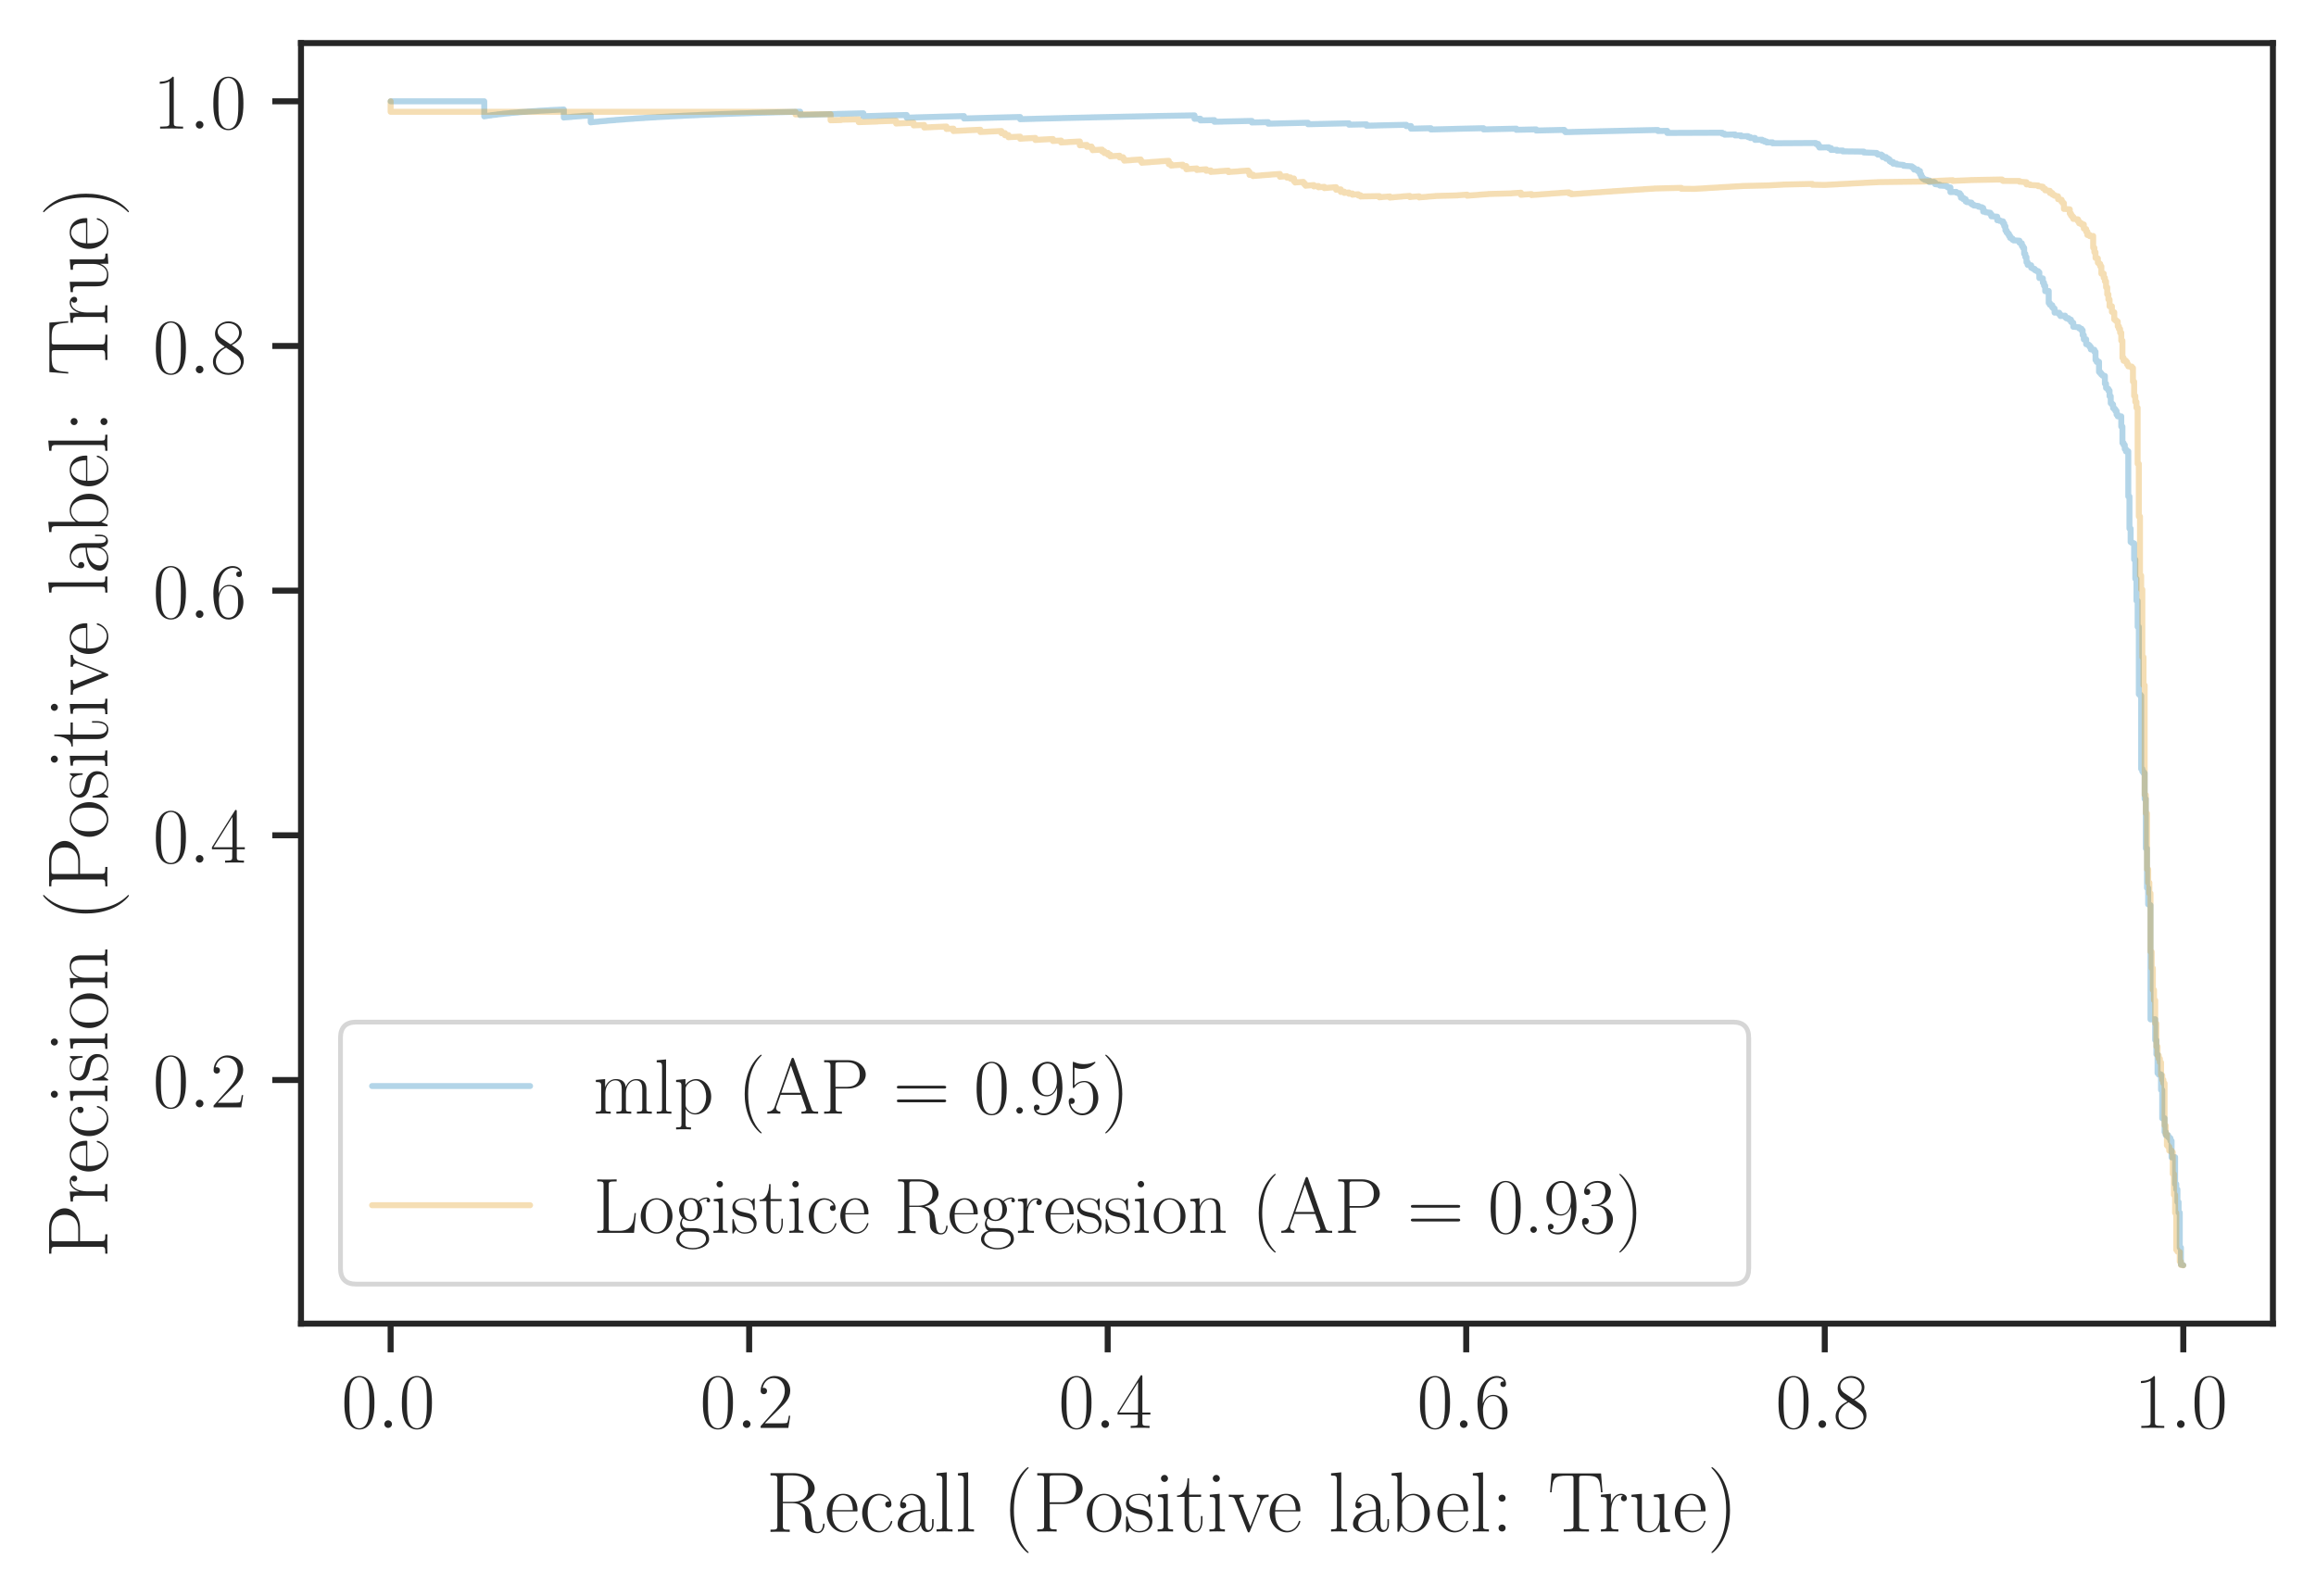<?xml version="1.0" encoding="utf-8" standalone="no"?>
<!DOCTYPE svg PUBLIC "-//W3C//DTD SVG 1.1//EN"
  "http://www.w3.org/Graphics/SVG/1.1/DTD/svg11.dtd">
<!-- Created with matplotlib (https://matplotlib.org/) -->
<svg height="266.751pt" version="1.1" viewBox="0 0 387.027 266.751" width="387.027pt" xmlns="http://www.w3.org/2000/svg" xmlns:xlink="http://www.w3.org/1999/xlink">
 <defs>
  <style type="text/css">*{stroke-linecap:butt;stroke-linejoin:round;}</style>
 </defs>
 <g id="figure_1">
  <g id="patch_1">
   <path d="M 0 266.751 
L 387.027 266.751 
L 387.027 0 
L 0 0 
z
" style="fill:#ffffff;"/>
  </g>
  <g id="axes_1">
   <g id="patch_2">
    <path d="M 50.3 221.216 
L 379.827 221.216 
L 379.827 7.2 
L 50.3 7.2 
z
" style="fill:#ffffff;"/>
   </g>
   <g id="matplotlib.axis_1">
    <g id="xtick_1">
     <g id="line2d_1">
      <defs>
       <path d="M 0 0 
L 0 4.8 
" id="m5a4ce9a35d" style="stroke:#262626;"/>
      </defs>
      <g>
       <use style="fill:#262626;stroke:#262626;" x="65.278" xlink:href="#m5a4ce9a35d" y="221.216"/>
      </g>
     </g>
     <g id="text_1">
      <!-- $\mathdefault{0.0}$ -->
      <g style="fill:#262626;" transform="translate(57.051 238.648)scale(0.132 -0.132)">
       <defs>
        <path d="M 42 31.844 
C 42 37.969 41.906 48.422 37.703 56.453 
C 34 63.484 28.094 66 22.906 66 
C 18.094 66 12 63.781 8.203 56.562 
C 4.203 49.016 3.797 39.672 3.797 31.844 
C 3.797 26.109 3.906 17.375 7 9.734 
C 11.297 -0.609 19 -2 22.906 -2 
C 27.5 -2 34.5 -0.109 38.594 9.438 
C 41.594 16.375 42 24.5 42 31.844 
z
M 22.906 -0.406 
C 16.5 -0.406 12.703 5.125 11.297 12.75 
C 10.203 18.688 10.203 27.328 10.203 32.953 
C 10.203 40.688 10.203 47.109 11.5 53.234 
C 13.406 61.781 19 64.391 22.906 64.391 
C 27 64.391 32.297 61.672 34.203 53.438 
C 35.5 47.719 35.594 40.984 35.594 32.953 
C 35.594 26.422 35.594 18.375 34.406 12.453 
C 32.297 1.5 26.406 -0.406 22.906 -0.406 
z
" id="CMR17-48"/>
        <path d="M 18.406 4.797 
C 18.406 7.688 16 9.688 13.594 9.688 
C 10.703 9.688 8.703 7.297 8.703 4.891 
C 8.703 2 11.094 0 13.5 0 
C 16.406 0 18.406 2.391 18.406 4.797 
z
" id="CMMI12-58"/>
       </defs>
       <use transform="scale(0.996)" xlink:href="#CMR17-48"/>
       <use transform="translate(45.69 0)scale(0.996)" xlink:href="#CMMI12-58"/>
       <use transform="translate(72.788 0)scale(0.996)" xlink:href="#CMR17-48"/>
      </g>
     </g>
    </g>
    <g id="xtick_2">
     <g id="line2d_2">
      <g>
       <use style="fill:#262626;stroke:#262626;" x="125.192" xlink:href="#m5a4ce9a35d" y="221.216"/>
      </g>
     </g>
     <g id="text_2">
      <!-- $\mathdefault{0.2}$ -->
      <g style="fill:#262626;" transform="translate(116.965 238.648)scale(0.132 -0.132)">
       <defs>
        <path d="M 41.703 15.469 
L 39.906 15.469 
C 38.906 8.391 38.094 7.188 37.703 6.594 
C 37.203 5.797 30 5.797 28.594 5.797 
L 9.406 5.797 
C 13 9.688 20 16.766 28.5 24.938 
C 34.594 30.719 41.703 37.5 41.703 47.391 
C 41.703 59.188 32.297 66 21.797 66 
C 10.797 66 4.094 56.297 4.094 47.297 
C 4.094 43.391 7 42.891 8.203 42.891 
C 9.203 42.891 12.203 43.484 12.203 46.984 
C 12.203 50.094 9.594 51 8.203 51 
C 7.594 51 7 50.891 6.594 50.688 
C 8.5 59.188 14.297 63.391 20.406 63.391 
C 29.094 63.391 34.797 56.5 34.797 47.391 
C 34.797 38.703 29.703 31.219 24 24.734 
L 4.094 2.297 
L 4.094 0 
L 39.297 0 
z
" id="CMR17-50"/>
       </defs>
       <use transform="scale(0.996)" xlink:href="#CMR17-48"/>
       <use transform="translate(45.69 0)scale(0.996)" xlink:href="#CMMI12-58"/>
       <use transform="translate(72.788 0)scale(0.996)" xlink:href="#CMR17-50"/>
      </g>
     </g>
    </g>
    <g id="xtick_3">
     <g id="line2d_3">
      <g>
       <use style="fill:#262626;stroke:#262626;" x="185.106" xlink:href="#m5a4ce9a35d" y="221.216"/>
      </g>
     </g>
     <g id="text_3">
      <!-- $\mathdefault{0.4}$ -->
      <g style="fill:#262626;" transform="translate(176.88 238.648)scale(0.132 -0.132)">
       <defs>
        <path d="M 33.594 64.797 
C 33.594 66.891 33.5 67 31.703 67 
L 2 19.594 
L 2 17 
L 27.797 17 
L 27.797 7.188 
C 27.797 3.594 27.594 2.594 20.594 2.594 
L 18.703 2.594 
L 18.703 0 
C 21.906 0.188 27.297 0.188 30.703 0.188 
C 34.094 0.188 39.5 0.188 42.703 0 
L 42.703 2.594 
L 40.797 2.594 
C 33.797 2.594 33.594 3.594 33.594 7.188 
L 33.594 17 
L 43.797 17 
L 43.797 19.594 
L 33.594 19.594 
z
M 28.094 58.172 
L 28.094 19.594 
L 4 19.594 
z
" id="CMR17-52"/>
       </defs>
       <use transform="scale(0.996)" xlink:href="#CMR17-48"/>
       <use transform="translate(45.69 0)scale(0.996)" xlink:href="#CMMI12-58"/>
       <use transform="translate(72.788 0)scale(0.996)" xlink:href="#CMR17-52"/>
      </g>
     </g>
    </g>
    <g id="xtick_4">
     <g id="line2d_4">
      <g>
       <use style="fill:#262626;stroke:#262626;" x="245.02" xlink:href="#m5a4ce9a35d" y="221.216"/>
      </g>
     </g>
     <g id="text_4">
      <!-- $\mathdefault{0.6}$ -->
      <g style="fill:#262626;" transform="translate(236.794 238.648)scale(0.132 -0.132)">
       <defs>
        <path d="M 10.594 34.344 
C 10.594 58 21.797 63.688 28.297 63.688 
C 30.406 63.688 35.5 63.266 37.5 59.094 
C 35.906 59.094 32.906 59.094 32.906 55.594 
C 32.906 52.891 35.094 52 36.5 52 
C 37.406 52 40.094 52.391 40.094 55.797 
C 40.094 62.297 35.094 66 28.203 66 
C 16.297 66 3.797 53.297 3.797 31.422 
C 3.797 4.016 15.094 -2 23.094 -2 
C 32.797 -2 42 6.734 42 20.234 
C 42 32.828 33.906 42 23.703 42 
C 17.594 42 13.094 37.969 10.594 30.922 
z
M 23.094 0.391 
C 10.797 0.391 10.797 18.938 10.797 22.656 
C 10.797 29.906 14.203 40.391 23.5 40.391 
C 25.203 40.391 30.094 40.391 33.406 33.438 
C 35.203 29.516 35.203 25.375 35.203 20.344 
C 35.203 14.906 35.203 10.875 33.094 6.844 
C 30.906 2.703 27.703 0.391 23.094 0.391 
z
" id="CMR17-54"/>
       </defs>
       <use transform="scale(0.996)" xlink:href="#CMR17-48"/>
       <use transform="translate(45.69 0)scale(0.996)" xlink:href="#CMMI12-58"/>
       <use transform="translate(72.788 0)scale(0.996)" xlink:href="#CMR17-54"/>
      </g>
     </g>
    </g>
    <g id="xtick_5">
     <g id="line2d_5">
      <g>
       <use style="fill:#262626;stroke:#262626;" x="304.934" xlink:href="#m5a4ce9a35d" y="221.216"/>
      </g>
     </g>
     <g id="text_5">
      <!-- $\mathdefault{0.8}$ -->
      <g style="fill:#262626;" transform="translate(296.708 238.648)scale(0.132 -0.132)">
       <defs>
        <path d="M 27.203 35.766 
C 33.5 38.969 39.906 43.797 39.906 51.531 
C 39.906 60.688 31.094 66 23 66 
C 13.906 66 5.906 59.375 5.906 50.234 
C 5.906 47.719 6.5 43.391 10.406 39.578 
C 11.406 38.578 15.594 35.562 18.297 33.656 
C 13.797 31.344 3.297 25.812 3.297 14.766 
C 3.297 4.406 13.094 -2 22.797 -2 
C 33.5 -2 42.5 5.719 42.5 15.969 
C 42.5 25.109 36.406 29.328 32.406 32.047 
z
M 14.094 44.609 
C 13.297 45.109 9.297 48.219 9.297 52.938 
C 9.297 59.078 15.594 63.688 22.797 63.688 
C 30.703 63.688 36.5 58.062 36.5 51.531 
C 36.5 42.188 26.094 36.859 25.594 36.859 
C 25.5 36.859 25.406 36.859 24.594 37.469 
z
M 32.5 24 
C 34 22.906 38.797 19.578 38.797 13.453 
C 38.797 6.016 31.406 0.391 23 0.391 
C 13.906 0.391 7 6.922 7 14.859 
C 7 22.797 13.094 29.438 20 32.547 
z
" id="CMR17-56"/>
       </defs>
       <use transform="scale(0.996)" xlink:href="#CMR17-48"/>
       <use transform="translate(45.69 0)scale(0.996)" xlink:href="#CMMI12-58"/>
       <use transform="translate(72.788 0)scale(0.996)" xlink:href="#CMR17-56"/>
      </g>
     </g>
    </g>
    <g id="xtick_6">
     <g id="line2d_6">
      <g>
       <use style="fill:#262626;stroke:#262626;" x="364.849" xlink:href="#m5a4ce9a35d" y="221.216"/>
      </g>
     </g>
     <g id="text_6">
      <!-- $\mathdefault{1.0}$ -->
      <g style="fill:#262626;" transform="translate(356.622 238.648)scale(0.132 -0.132)">
       <defs>
        <path d="M 26.594 63.797 
C 26.594 65.891 26.5 66 25.094 66 
C 21.203 61.359 15.297 59.891 9.703 59.688 
C 9.406 59.688 8.906 59.688 8.797 59.5 
C 8.703 59.297 8.703 59.094 8.703 57 
C 11.797 57 17 57.594 21 59.984 
L 21 7.297 
C 21 3.797 20.797 2.594 12.203 2.594 
L 9.203 2.594 
L 9.203 0 
C 14 0.094 19 0.188 23.797 0.188 
C 28.594 0.188 33.594 0.094 38.406 0 
L 38.406 2.594 
L 35.406 2.594 
C 26.797 2.594 26.594 3.688 26.594 7.297 
z
" id="CMR17-49"/>
       </defs>
       <use transform="scale(0.996)" xlink:href="#CMR17-49"/>
       <use transform="translate(45.69 0)scale(0.996)" xlink:href="#CMMI12-58"/>
       <use transform="translate(72.788 0)scale(0.996)" xlink:href="#CMR17-48"/>
      </g>
     </g>
    </g>
    <g id="text_7">
     <!-- Recall (Positive label: True) -->
     <g style="fill:#262626;" transform="translate(128.013 255.965)scale(0.144 -0.144)">
      <defs>
       <path d="M 39.203 33.688 
C 48.703 35.594 56.703 42.016 56.703 50.047 
C 56.703 59.469 46.094 68 32.094 68 
L 5.203 68 
L 5.203 65.391 
C 12.094 65.391 13.203 65.391 13.203 60.875 
L 13.203 6.688 
C 13.203 2.188 12.094 2.188 5.203 2.188 
L 5.203 -0.406 
C 8.094 -0.203 13.297 -0.203 16.406 -0.203 
C 19.5 -0.203 24.703 -0.203 27.594 -0.406 
L 27.594 2.188 
C 20.703 2.188 19.594 2.188 19.594 6.688 
L 19.594 33 
L 31.297 33 
C 37 33 40.203 30.688 41.594 29.391 
C 45.594 25.5 45.594 22.797 45.594 16 
C 45.594 9.297 45.594 5.891 48.594 2.5 
C 52.406 -1.609 57.5 -2 59.703 -2 
C 67.094 -2 68.203 6.297 68.203 8 
C 68.203 8.594 68.203 9.297 67.297 9.297 
C 66.5 9.297 66.406 8.688 66.406 8.297 
C 65.906 1.797 63 -0.406 59.906 -0.406 
C 54.406 -0.406 53.797 5.891 53.203 12 
C 52.906 14.094 52.703 15.594 52.5 17.797 
C 51.906 22.797 51.094 30.094 39.203 33.688 
z
M 31 34.594 
L 19.594 34.594 
L 19.594 61.484 
C 19.594 64.891 19.797 65.391 23.797 65.391 
L 31.094 65.391 
C 39.406 65.391 49.094 62.484 49.094 50.047 
C 49.094 37.094 38.5 34.594 31 34.594 
z
" id="CMR17-82"/>
       <path d="M 38.094 23.484 
C 38.5 23.891 38.5 24.094 38.5 25.094 
C 38.5 35.172 33.094 44 21.703 44 
C 11.094 44 2.703 33.984 2.703 21.781 
C 2.703 8.656 12.203 -1 22.797 -1 
C 34 -1 38.406 9.672 38.406 11.797 
C 38.406 12.5 37.797 12.5 37.594 12.5 
C 36.906 12.5 36.797 12.297 36.406 11.078 
C 34.203 4.219 28.703 0.797 23.5 0.797 
C 19.203 0.797 14.906 3.219 12.203 7.656 
C 9.094 12.797 9.094 18.75 9.094 23.484 
z
M 9.203 25 
C 9.906 39.234 17.594 42.391 21.594 42.391 
C 28.406 42.391 33 36.062 33.094 25 
z
" id="CMR17-101"/>
       <path d="M 34.906 35 
C 33 35 30.203 35 30.203 31.484 
C 30.203 28.688 32.5 27.891 33.797 27.891 
C 34.5 27.891 37.406 28.188 37.406 31.688 
C 37.406 38.688 30.594 44 22.906 44 
C 12.297 44 3.297 34.391 3.297 21.547 
C 3.297 8.141 12.703 -1 22.906 -1 
C 35.297 -1 38.406 10.562 38.406 11.672 
C 38.406 12.078 38.297 12.375 37.594 12.375 
C 36.906 12.375 36.797 12.281 36.406 10.969 
C 33.797 2.812 28.094 0.797 23.797 0.797 
C 17.406 0.797 9.703 6.734 9.703 21.641 
C 9.703 36.844 17.094 42.188 23 42.188 
C 26.906 42.188 32.703 40.344 34.906 35 
z
" id="CMR17-99"/>
       <path d="M 36 25.875 
C 36 32 36 35.547 31.797 39.594 
C 28.094 42.984 23.797 44 20.406 44 
C 12.5 44 6.797 37.625 6.797 30.891 
C 6.797 27.188 9.797 27 10.406 27 
C 11.703 27 14 27.797 14 30.594 
C 14 33.094 12.094 34.188 10.406 34.188 
C 10 34.188 9.5 34.094 9.203 34 
C 11.297 40.531 16.703 42.391 20.203 42.391 
C 25.203 42.391 30.703 37.828 30.703 29.297 
L 30.703 25.5 
C 24.797 25.297 17.703 24.5 12.094 21.453 
C 5.797 17.922 4 12.844 4 9 
C 4 1.203 13 -1 18.297 -1 
C 23.797 -1 28.906 2.109 31.094 7.891 
C 31.297 3.422 34.094 -0.609 38.5 -0.609 
C 40.594 -0.609 45.906 0.797 45.906 8.797 
L 45.906 14.469 
L 44.094 14.469 
L 44.094 8.703 
C 44.094 2.516 41.406 1.703 40.094 1.703 
C 36 1.703 36 6.969 36 11.438 
z
M 30.703 13.859 
C 30.703 5.047 24.5 0.594 19 0.594 
C 14 0.594 10.094 4.344 10.094 9 
C 10.094 12.047 11.406 17.406 17.203 20.656 
C 22 23.391 27.5 23.797 30.703 24 
z
" id="CMR17-97"/>
       <path d="M 15.297 69 
L 3.406 67.891 
L 3.406 65.297 
C 9.297 65.297 10.203 64.703 10.203 59.922 
L 10.203 6.859 
C 10.203 3.094 9.797 2.594 3.406 2.594 
L 3.406 0 
C 5.797 0.188 10.203 0.188 12.703 0.188 
C 15.297 0.188 19.703 0.188 22.094 0 
L 22.094 2.594 
C 15.703 2.594 15.297 2.984 15.297 6.859 
z
" id="CMR17-108"/>
       <path d="M 30.594 -24.406 
C 30.594 -24.312 30.594 -24.109 30.297 -23.812 
C 25.703 -19.109 13.406 -6.297 13.406 24.938 
C 13.406 56.172 25.5 68.875 30.406 73.891 
C 30.406 73.984 30.594 74.188 30.594 74.484 
C 30.594 74.797 30.297 75 29.906 75 
C 28.797 75 20.297 67.578 15.406 56.562 
C 10.406 45.453 9 34.656 9 25.047 
C 9 17.828 9.703 5.625 15.703 -7.297 
C 20.5 -17.703 28.703 -25 29.906 -25 
C 30.406 -25 30.594 -24.812 30.594 -24.406 
z
" id="CMR17-40"/>
       <path d="M 19.797 32 
L 35.797 32 
C 48.703 32 58.094 40.359 58.094 49.797 
C 58.094 59.234 48.906 68 35.797 68 
L 5.203 68 
L 5.203 65.391 
C 12.094 65.391 13.203 65.391 13.203 60.922 
L 13.203 7.078 
C 13.203 2.594 12.094 2.594 5.203 2.594 
L 5.203 0 
C 8.094 0.188 13.406 0.188 16.5 0.188 
C 19.594 0.188 24.906 0.188 27.797 0 
L 27.797 2.594 
C 20.906 2.594 19.797 2.594 19.797 7.078 
z
M 19.594 34.094 
L 19.594 61.516 
C 19.594 64.891 19.797 65.391 23.797 65.391 
L 33.906 65.391 
C 46.797 65.391 50.5 58.047 50.5 49.797 
C 50.5 40.75 46.094 34.094 33.906 34.094 
z
" id="CMR17-80"/>
       <path d="M 43.094 21.188 
C 43.094 34 33.797 44 22.906 44 
C 12 44 2.703 34 2.703 21.188 
C 2.703 8.594 12 -1 22.906 -1 
C 33.797 -1 43.094 8.594 43.094 21.188 
z
M 22.906 0.797 
C 18.203 0.797 14.203 3.594 11.906 7.5 
C 9.406 12 9.094 17.594 9.094 22 
C 9.094 26.188 9.297 31.391 11.906 35.891 
C 13.906 39.188 17.797 42.391 22.906 42.391 
C 27.406 42.391 31.203 39.891 33.594 36.391 
C 36.703 31.688 36.703 25.094 36.703 22 
C 36.703 18.094 36.5 12.094 33.797 7.297 
C 31 2.688 26.703 0.797 22.906 0.797 
z
" id="CMR17-111"/>
       <path d="M 30.906 42 
C 30.906 43.797 30.797 43.891 30.203 43.891 
C 29.797 43.891 29.703 43.797 28.5 42.297 
C 28.203 41.891 27.297 40.891 27 40.5 
C 23.797 43.891 19.297 44 17.594 44 
C 6.5 44 2.5 38.188 2.5 32.391 
C 2.5 23.391 12.703 21.297 15.594 20.688 
C 21.906 19.391 24.094 19 26.203 17.188 
C 27.5 16 29.703 13.797 29.703 10.188 
C 29.703 6 27.297 0.594 18.094 0.594 
C 9.406 0.594 6.297 7.188 4.5 16 
C 4.203 17.391 4.203 17.5 3.406 17.5 
C 2.594 17.5 2.5 17.391 2.5 15.391 
L 2.5 1 
C 2.5 -0.812 2.594 -0.906 3.203 -0.906 
C 3.703 -0.906 3.797 -0.812 4.297 0 
C 4.906 0.891 6.406 3.297 7 4.297 
C 9 1.594 12.5 -1 18.094 -1 
C 28 -1 33.297 4.391 33.297 12.188 
C 33.297 17.297 30.594 20 29.297 21.188 
C 26.297 24.297 22.797 25 18.594 25.797 
C 13.094 27 6.094 28.391 6.094 34.5 
C 6.094 37.094 7.5 42.594 17.594 42.594 
C 28.297 42.594 28.906 32.594 29.094 29.391 
C 29.203 28.891 29.703 28.797 30 28.797 
C 30.906 28.797 30.906 29.094 30.906 30.797 
z
" id="CMR17-115"/>
       <path d="M 15.5 61.891 
C 15.5 64.094 13.703 66 11.406 66 
C 9.203 66 7.297 64.188 7.297 61.891 
C 7.297 59.688 9.094 57.797 11.406 57.797 
C 13.594 57.797 15.5 59.594 15.5 61.891 
z
M 3.797 42.891 
L 3.797 40.297 
C 9.406 40.297 10.203 39.688 10.203 34.859 
L 10.203 6.922 
C 10.203 3.094 9.797 2.594 3.406 2.594 
L 3.406 0 
C 5.797 0.188 10.094 0.188 12.594 0.188 
C 15 0.188 19.094 0.188 21.406 0 
L 21.406 2.594 
C 15.5 2.594 15.297 3.203 15.297 6.812 
L 15.297 44 
z
" id="CMR17-105"/>
       <path d="M 15.094 40.391 
L 29.094 40.391 
L 29.094 43 
L 15.094 43 
L 15.094 62 
L 13.297 62 
C 13.094 51.438 9.594 42.188 1.094 41.984 
L 1.094 40.391 
L 9.797 40.391 
L 9.797 12.156 
C 9.797 10.234 9.797 -1 21.406 -1 
C 27.297 -1 30.703 4.812 30.703 12.25 
L 30.703 17.984 
L 28.906 17.984 
L 28.906 12.344 
C 28.906 5.422 26.203 0.797 22 0.797 
C 19.094 0.797 15.094 2.797 15.094 11.953 
z
" id="CMR17-116"/>
       <path d="M 39.094 33.953 
C 40 36.172 41.594 40.188 47.406 40.391 
L 47.406 43 
C 45.5 42.891 43 42.797 41.094 42.797 
C 39 42.797 35.703 42.797 33.703 43 
L 33.703 40.391 
C 36.203 40.188 37.594 38.984 37.594 36.375 
C 37.594 35.469 37.594 35.266 37 33.859 
L 26 5.922 
L 14.094 36.062 
C 13.5 37.375 13.5 37.578 13.5 37.984 
C 13.5 40.391 16.797 40.391 18.297 40.391 
L 18.297 43 
C 15.906 42.797 11.5 42.797 9 42.797 
C 6.297 42.797 3.203 42.797 1 43 
L 1 40.391 
C 4.797 40.391 6.906 40.391 8.094 37.281 
L 22.594 0.688 
C 23.203 -0.812 23.297 -1 24.203 -1 
C 25.094 -1 25.203 -0.812 25.797 0.688 
z
" id="CMR17-118"/>
       <path d="M 15 69 
L 3.094 67.891 
L 3.094 65.297 
C 9 65.297 9.906 64.703 9.906 60.047 
L 9.906 -0.203 
L 11.703 -0.203 
L 14.594 6.953 
C 17.5 2.203 21.797 -1 27.594 -1 
C 37.594 -1 47.703 7.859 47.703 21.594 
C 47.703 34.516 38.703 44 28.594 44 
C 22.406 44 18 40.672 15 36.734 
z
M 15.203 31.594 
C 15.203 33.406 15.203 33.703 16.594 35.828 
C 20.5 41.891 26.094 42.391 28 42.391 
C 31 42.391 41.297 40.781 41.297 21.688 
C 41.297 1.703 29.5 0.594 27.094 0.594 
C 24 0.594 19.5 1.797 16.297 7.656 
C 15.203 9.578 15.203 9.781 15.203 11.594 
z
" id="CMR17-98"/>
       <path d="M 16.594 38.891 
C 16.594 41.391 14.594 43 12.5 43 
C 10.5 43 8.406 41.391 8.406 38.891 
C 8.406 36.391 10.406 34.797 12.5 34.797 
C 14.5 34.797 16.594 36.391 16.594 38.891 
z
M 16.594 4.094 
C 16.594 6.594 14.594 8.188 12.5 8.188 
C 10.5 8.188 8.406 6.594 8.406 4.094 
C 8.406 1.594 10.406 0 12.5 0 
C 14.5 0 16.594 1.594 16.594 4.094 
z
" id="CMR17-58"/>
       <path d="M 62.203 67.688 
L 4.5 67.688 
L 2.797 45.688 
L 4.594 45.688 
C 5.906 62.203 7.297 65.094 22.703 65.094 
C 24.5 65.094 27.406 65.094 28.203 64.984 
C 30.094 64.688 30.094 63.5 30.094 61.203 
L 30.094 7.266 
C 30.094 3.688 29.797 2.594 21.5 2.594 
L 18.703 2.594 
L 18.703 0 
C 23.5 0.094 28.5 0.188 33.406 0.188 
C 38.297 0.188 43.297 0.094 48.094 0 
L 48.094 2.594 
L 45.297 2.594 
C 37 2.594 36.703 3.688 36.703 7.266 
L 36.703 61.203 
C 36.703 63.391 36.703 64.594 38.5 64.984 
C 39.297 65.094 42.203 65.094 44 65.094 
C 59.297 65.094 60.797 62.203 62.094 45.688 
L 63.906 45.688 
z
" id="CMR17-84"/>
       <path d="M 15 23.703 
C 15 33.344 19.094 42.391 26.594 42.391 
C 27.297 42.391 28 42.297 28.703 41.984 
C 28.703 41.984 26.5 41.281 26.5 38.672 
C 26.5 36.266 28.406 35.266 29.906 35.266 
C 31.094 35.266 33.297 35.969 33.297 38.781 
C 33.297 41.984 30.094 44 26.703 44 
C 19.094 44 15.797 36.562 14.797 33.047 
L 14.703 33.047 
L 14.703 44 
L 3.094 42.891 
L 3.094 40.281 
C 9 40.281 9.906 39.688 9.906 34.859 
L 9.906 6.922 
C 9.906 3.094 9.5 2.594 3.094 2.594 
L 3.094 0 
C 5.5 0.188 10.094 0.188 12.703 0.188 
C 15.594 0.188 20.703 0.188 23.406 0 
L 23.406 2.594 
C 16.203 2.594 15 2.594 15 7.109 
z
" id="CMR17-114"/>
       <path d="M 29.406 42.891 
L 29.406 40.297 
C 35.297 40.297 36.203 39.688 36.203 34.828 
L 36.203 16.453 
C 36.203 7.969 31.703 0.594 24.297 0.594 
C 16.094 0.594 15.406 5.547 15.406 10.797 
L 15.406 44 
L 3.297 42.891 
L 3.297 40.297 
C 7.297 40.297 10 40.297 10.094 36.25 
L 10.094 16.859 
C 10.094 10.094 10.094 5.75 12.703 2.922 
C 14 1.609 16.5 -1 23.703 -1 
C 32.203 -1 35.5 6.25 36.297 8.375 
L 36.406 8.375 
L 36.406 -1 
L 48.297 -0.203 
L 48.297 2.406 
C 42.406 2.406 41.5 3.016 41.5 7.859 
L 41.5 44 
z
" id="CMR17-117"/>
       <path d="M 26.297 24.938 
C 26.297 32.141 25.594 44.359 19.594 57.266 
C 14.797 67.688 6.594 75 5.406 75 
C 5.094 75 4.703 74.891 4.703 74.391 
C 4.703 74.188 4.797 74.094 4.906 73.891 
C 9.703 68.875 21.906 56.172 21.906 25.047 
C 21.906 -6.188 9.797 -18.906 4.906 -23.906 
C 4.797 -24.109 4.703 -24.203 4.703 -24.406 
C 4.703 -24.906 5.094 -25 5.406 -25 
C 6.5 -25 15 -17.609 19.906 -6.594 
C 24.906 4.516 26.297 15.328 26.297 24.938 
z
" id="CMR17-41"/>
      </defs>
      <use transform="scale(0.996)" xlink:href="#CMR17-82"/>
      <use transform="translate(67.791 0)scale(0.996)" xlink:href="#CMR17-101"/>
      <use transform="translate(108.277 0)scale(0.996)" xlink:href="#CMR17-99"/>
      <use transform="translate(148.762 0)scale(0.996)" xlink:href="#CMR17-97"/>
      <use transform="translate(194.453 0)scale(0.996)" xlink:href="#CMR17-108"/>
      <use transform="translate(219.324 0)scale(0.996)" xlink:href="#CMR17-108"/>
      <use transform="translate(274.271 0)scale(0.996)" xlink:href="#CMR17-40"/>
      <use transform="translate(309.552 0)scale(0.996)" xlink:href="#CMR17-80"/>
      <use transform="translate(369.536 0)scale(0.996)" xlink:href="#CMR17-111"/>
      <use transform="translate(415.226 0)scale(0.996)" xlink:href="#CMR17-115"/>
      <use transform="translate(451.027 0)scale(0.996)" xlink:href="#CMR17-105"/>
      <use transform="translate(475.898 0)scale(0.996)" xlink:href="#CMR17-116"/>
      <use transform="translate(511.179 0)scale(0.996)" xlink:href="#CMR17-105"/>
      <use transform="translate(536.05 0)scale(0.996)" xlink:href="#CMR17-118"/>
      <use transform="translate(581.741 0)scale(0.996)" xlink:href="#CMR17-101"/>
      <use transform="translate(652.302 0)scale(0.996)" xlink:href="#CMR17-108"/>
      <use transform="translate(677.173 0)scale(0.996)" xlink:href="#CMR17-97"/>
      <use transform="translate(722.864 0)scale(0.996)" xlink:href="#CMR17-98"/>
      <use transform="translate(776.362 0)scale(0.996)" xlink:href="#CMR17-101"/>
      <use transform="translate(816.847 0)scale(0.996)" xlink:href="#CMR17-108"/>
      <use transform="translate(841.718 0)scale(0.996)" xlink:href="#CMR17-58"/>
      <use transform="translate(907.075 0)scale(0.996)" xlink:href="#CMR17-84"/>
      <use transform="translate(965.778 0)scale(0.996)" xlink:href="#CMR17-114"/>
      <use transform="translate(1001.059 0)scale(0.996)" xlink:href="#CMR17-117"/>
      <use transform="translate(1051.954 0)scale(0.996)" xlink:href="#CMR17-101"/>
      <use transform="translate(1092.44 0)scale(0.996)" xlink:href="#CMR17-41"/>
     </g>
    </g>
   </g>
   <g id="matplotlib.axis_2">
    <g id="ytick_1">
     <g id="line2d_7">
      <defs>
       <path d="M 0 0 
L -4.8 0 
" id="m8ebdc19524" style="stroke:#262626;"/>
      </defs>
      <g>
       <use style="fill:#262626;stroke:#262626;" x="50.3" xlink:href="#m8ebdc19524" y="180.5"/>
      </g>
     </g>
     <g id="text_8">
      <!-- $\mathdefault{0.2}$ -->
      <g style="fill:#262626;" transform="translate(25.546 185.066)scale(0.132 -0.132)">
       <use transform="scale(0.996)" xlink:href="#CMR17-48"/>
       <use transform="translate(45.69 0)scale(0.996)" xlink:href="#CMMI12-58"/>
       <use transform="translate(72.788 0)scale(0.996)" xlink:href="#CMR17-50"/>
      </g>
     </g>
    </g>
    <g id="ytick_2">
     <g id="line2d_8">
      <g>
       <use style="fill:#262626;stroke:#262626;" x="50.3" xlink:href="#m8ebdc19524" y="139.607"/>
      </g>
     </g>
     <g id="text_9">
      <!-- $\mathdefault{0.4}$ -->
      <g style="fill:#262626;" transform="translate(25.546 144.173)scale(0.132 -0.132)">
       <use transform="scale(0.996)" xlink:href="#CMR17-48"/>
       <use transform="translate(45.69 0)scale(0.996)" xlink:href="#CMMI12-58"/>
       <use transform="translate(72.788 0)scale(0.996)" xlink:href="#CMR17-52"/>
      </g>
     </g>
    </g>
    <g id="ytick_3">
     <g id="line2d_9">
      <g>
       <use style="fill:#262626;stroke:#262626;" x="50.3" xlink:href="#m8ebdc19524" y="98.714"/>
      </g>
     </g>
     <g id="text_10">
      <!-- $\mathdefault{0.6}$ -->
      <g style="fill:#262626;" transform="translate(25.546 103.28)scale(0.132 -0.132)">
       <use transform="scale(0.996)" xlink:href="#CMR17-48"/>
       <use transform="translate(45.69 0)scale(0.996)" xlink:href="#CMMI12-58"/>
       <use transform="translate(72.788 0)scale(0.996)" xlink:href="#CMR17-54"/>
      </g>
     </g>
    </g>
    <g id="ytick_4">
     <g id="line2d_10">
      <g>
       <use style="fill:#262626;stroke:#262626;" x="50.3" xlink:href="#m8ebdc19524" y="57.821"/>
      </g>
     </g>
     <g id="text_11">
      <!-- $\mathdefault{0.8}$ -->
      <g style="fill:#262626;" transform="translate(25.546 62.387)scale(0.132 -0.132)">
       <use transform="scale(0.996)" xlink:href="#CMR17-48"/>
       <use transform="translate(45.69 0)scale(0.996)" xlink:href="#CMMI12-58"/>
       <use transform="translate(72.788 0)scale(0.996)" xlink:href="#CMR17-56"/>
      </g>
     </g>
    </g>
    <g id="ytick_5">
     <g id="line2d_11">
      <g>
       <use style="fill:#262626;stroke:#262626;" x="50.3" xlink:href="#m8ebdc19524" y="16.928"/>
      </g>
     </g>
     <g id="text_12">
      <!-- $\mathdefault{1.0}$ -->
      <g style="fill:#262626;" transform="translate(25.546 21.494)scale(0.132 -0.132)">
       <use transform="scale(0.996)" xlink:href="#CMR17-49"/>
       <use transform="translate(45.69 0)scale(0.996)" xlink:href="#CMMI12-58"/>
       <use transform="translate(72.788 0)scale(0.996)" xlink:href="#CMR17-48"/>
      </g>
     </g>
    </g>
    <g id="text_13">
     <!-- Precision (Positive label: True) -->
     <g style="fill:#262626;" transform="translate(17.96 210.272)rotate(-90)scale(0.144 -0.144)">
      <defs>
       <path d="M 41.5 30.531 
C 41.5 35.656 40.5 44 28.703 44 
C 20.797 44 16.703 37.875 15.203 33.844 
L 15.094 33.844 
L 15.094 44 
L 3.297 42.891 
L 3.297 40.281 
C 9.203 40.281 10.094 39.688 10.094 34.859 
L 10.094 6.922 
C 10.094 3.094 9.703 2.594 3.297 2.594 
L 3.297 0 
C 5.703 0.188 10.094 0.188 12.703 0.188 
C 15.297 0.188 19.797 0.188 22.203 0 
L 22.203 2.594 
C 15.797 2.594 15.406 3 15.406 6.922 
L 15.406 26.219 
C 15.406 35.453 21 42.391 28 42.391 
C 35.406 42.391 36.203 35.766 36.203 30.938 
L 36.203 6.922 
C 36.203 3.094 35.797 2.594 29.406 2.594 
L 29.406 0 
C 31.797 0.188 36.203 0.188 38.797 0.188 
C 41.406 0.188 45.906 0.188 48.297 0 
L 48.297 2.594 
C 41.906 2.594 41.5 3 41.5 6.922 
z
" id="CMR17-110"/>
      </defs>
      <use transform="scale(0.996)" xlink:href="#CMR17-80"/>
      <use transform="translate(62.586 0)scale(0.996)" xlink:href="#CMR17-114"/>
      <use transform="translate(97.867 0)scale(0.996)" xlink:href="#CMR17-101"/>
      <use transform="translate(138.353 0)scale(0.996)" xlink:href="#CMR17-99"/>
      <use transform="translate(178.838 0)scale(0.996)" xlink:href="#CMR17-105"/>
      <use transform="translate(203.709 0)scale(0.996)" xlink:href="#CMR17-115"/>
      <use transform="translate(239.511 0)scale(0.996)" xlink:href="#CMR17-105"/>
      <use transform="translate(264.382 0)scale(0.996)" xlink:href="#CMR17-111"/>
      <use transform="translate(310.072 0)scale(0.996)" xlink:href="#CMR17-110"/>
      <use transform="translate(391.044 0)scale(0.996)" xlink:href="#CMR17-40"/>
      <use transform="translate(426.324 0)scale(0.996)" xlink:href="#CMR17-80"/>
      <use transform="translate(486.308 0)scale(0.996)" xlink:href="#CMR17-111"/>
      <use transform="translate(531.999 0)scale(0.996)" xlink:href="#CMR17-115"/>
      <use transform="translate(567.8 0)scale(0.996)" xlink:href="#CMR17-105"/>
      <use transform="translate(592.671 0)scale(0.996)" xlink:href="#CMR17-116"/>
      <use transform="translate(627.952 0)scale(0.996)" xlink:href="#CMR17-105"/>
      <use transform="translate(652.823 0)scale(0.996)" xlink:href="#CMR17-118"/>
      <use transform="translate(698.513 0)scale(0.996)" xlink:href="#CMR17-101"/>
      <use transform="translate(769.075 0)scale(0.996)" xlink:href="#CMR17-108"/>
      <use transform="translate(793.946 0)scale(0.996)" xlink:href="#CMR17-97"/>
      <use transform="translate(839.637 0)scale(0.996)" xlink:href="#CMR17-98"/>
      <use transform="translate(893.134 0)scale(0.996)" xlink:href="#CMR17-101"/>
      <use transform="translate(933.62 0)scale(0.996)" xlink:href="#CMR17-108"/>
      <use transform="translate(958.491 0)scale(0.996)" xlink:href="#CMR17-58"/>
      <use transform="translate(1023.848 0)scale(0.996)" xlink:href="#CMR17-84"/>
      <use transform="translate(1082.55 0)scale(0.996)" xlink:href="#CMR17-114"/>
      <use transform="translate(1117.831 0)scale(0.996)" xlink:href="#CMR17-117"/>
      <use transform="translate(1168.727 0)scale(0.996)" xlink:href="#CMR17-101"/>
      <use transform="translate(1209.212 0)scale(0.996)" xlink:href="#CMR17-41"/>
     </g>
    </g>
   </g>
   <g id="line2d_12">
    <path clip-path="url(#p4ba7fa3b7d)" d="M 364.849 211.439 
L 364.457 211.337 
L 364.457 211.328 
L 364.457 208.506 
L 364.262 208.506 
L 364.262 208.395 
L 364.262 202.676 
L 364.066 202.676 
L 364.066 202.566 
L 364.066 200.896 
L 363.871 200.896 
L 363.871 200.785 
L 363.871 198.787 
L 363.675 198.787 
L 363.675 198.676 
L 363.675 197.887 
L 363.48 197.887 
L 363.48 197.776 
L 363.48 193.4 
L 362.893 193.432 
L 362.893 193.292 
L 362.893 190.676 
L 362.698 190.676 
L 362.698 190.565 
L 362.698 190.216 
L 362.502 190.216 
L 362.502 190.108 
L 362.502 190.035 
L 362.307 190.035 
L 362.307 189.926 
L 362.307 189.714 
L 361.915 189.714 
L 361.915 189.603 
L 361.915 189.191 
L 361.72 189.191 
L 361.72 189.081 
L 361.72 186.887 
L 361.329 186.906 
L 361.329 186.778 
L 361.329 182.164 
L 361.133 182.164 
L 361.133 182.055 
L 361.133 179.577 
L 360.742 179.599 
L 360.742 179.468 
L 360.742 179.354 
L 360.547 179.354 
L 360.547 179.244 
L 360.547 176.222 
L 360.351 176.222 
L 360.351 176.113 
L 360.351 173.838 
L 360.156 173.838 
L 360.156 173.73 
L 360.156 170.344 
L 359.373 170.37 
L 359.373 170.234 
L 359.373 151.28 
L 359.178 151.28 
L 359.178 151.183 
L 359.178 151.151 
L 358.982 151.151 
L 358.982 151.053 
L 358.982 148.411 
L 358.787 148.411 
L 358.787 148.304 
L 358.787 141.802 
L 358.591 141.802 
L 358.591 141.711 
L 358.591 133.539 
L 358.396 133.539 
L 358.396 133.447 
L 358.396 129.215 
L 358.2 129.215 
L 358.2 129.11 
L 358.2 128.942 
L 358.005 128.942 
L 358.005 128.837 
L 358.005 128.499 
L 357.809 128.499 
L 357.809 128.392 
L 357.809 116.244 
L 357.614 116.244 
L 357.614 116.133 
L 357.614 116.024 
L 357.418 116.024 
L 357.418 115.949 
L 357.418 104.757 
L 357.222 104.757 
L 357.222 104.656 
L 357.222 100.4 
L 357.027 100.4 
L 357.027 100.289 
L 357.027 96.725 
L 356.831 96.725 
L 356.831 96.656 
L 356.831 93.517 
L 356.636 93.517 
L 356.636 93.441 
L 356.636 90.809 
L 356.245 90.728 
L 356.245 90.704 
L 356.245 90.592 
L 356.049 90.592 
L 356.049 90.511 
L 356.049 88.334 
L 355.854 88.334 
L 355.854 88.249 
L 355.854 82.972 
L 355.658 82.972 
L 355.658 82.875 
L 355.658 75.417 
L 355.267 75.445 
L 355.267 75.332 
L 355.267 75.051 
L 355.071 75.051 
L 355.071 75.008 
L 355.071 74.369 
L 354.876 74.369 
L 354.876 74.325 
L 354.876 74.039 
L 354.68 74.039 
L 354.68 73.995 
L 354.68 71.29 
L 354.485 71.29 
L 354.485 71.242 
L 354.485 69.584 
L 353.898 69.584 
L 353.898 69.511 
L 353.898 69.281 
L 353.703 69.281 
L 353.703 69.231 
L 353.703 68.691 
L 353.507 68.691 
L 353.507 68.64 
L 353.507 68.408 
L 353.312 68.408 
L 353.312 68.356 
L 353.312 68.2 
L 353.116 68.2 
L 353.116 68.148 
L 353.116 67.6 
L 352.921 67.6 
L 352.921 67.547 
L 352.921 67.39 
L 352.725 67.39 
L 352.725 67.337 
L 352.725 66.223 
L 352.529 66.223 
L 352.529 66.169 
L 352.529 65.281 
L 352.334 65.281 
L 352.334 65.225 
L 352.334 64.981 
L 352.138 64.981 
L 352.138 64.924 
L 352.138 64.843 
L 351.943 64.843 
L 351.943 64.786 
L 351.943 64.129 
L 351.747 64.129 
L 351.747 64.071 
L 351.747 62.822 
L 351.356 62.762 
L 351.356 62.786 
L 351.356 62.618 
L 351.161 62.618 
L 351.161 62.558 
L 351.161 62.389 
L 350.965 62.389 
L 350.965 62.328 
L 350.965 62.159 
L 350.77 62.159 
L 350.77 62.098 
L 350.77 60.466 
L 350.378 60.49 
L 350.378 60.426 
L 350.378 60.165 
L 350.183 60.165 
L 350.183 60.101 
L 350.183 58.781 
L 349.987 58.781 
L 349.987 58.715 
L 349.987 58.448 
L 349.401 58.404 
L 349.401 58.337 
L 349.401 57.978 
L 349.205 57.978 
L 349.205 57.911 
L 349.205 57.731 
L 349.01 57.731 
L 349.01 57.663 
L 349.01 57.573 
L 348.619 57.505 
L 348.619 57.527 
L 348.619 56.707 
L 348.227 56.729 
L 348.227 56.66 
L 348.227 56.015 
L 348.032 56.015 
L 348.032 55.945 
L 348.032 55.201 
L 347.836 55.201 
L 347.836 55.129 
L 347.836 54.941 
L 347.445 54.869 
L 347.445 54.89 
L 347.445 54.702 
L 346.468 54.599 
L 346.468 54.62 
L 346.468 53.955 
L 346.272 53.955 
L 346.272 53.881 
L 346.272 53.785 
L 346.077 53.785 
L 346.077 53.711 
L 346.077 53.423 
L 345.685 53.348 
L 345.685 53.368 
L 345.685 53.176 
L 345.294 53.196 
L 345.294 53.121 
L 345.294 53.024 
L 345.099 53.024 
L 345.099 52.948 
L 345.099 52.754 
L 344.317 52.816 
L 344.317 52.739 
L 344.317 52.544 
L 344.121 52.544 
L 344.121 52.467 
L 344.121 52.271 
L 343.339 52.234 
L 343.339 52.254 
L 343.339 51.563 
L 343.143 51.563 
L 343.143 51.484 
L 343.143 51.384 
L 342.948 51.384 
L 342.948 51.305 
L 342.948 51.005 
L 342.557 50.925 
L 342.557 50.945 
L 342.557 50.644 
L 342.361 50.644 
L 342.361 50.563 
L 342.361 48.628 
L 341.775 48.666 
L 341.775 48.582 
L 341.775 47.751 
L 341.579 47.751 
L 341.579 47.665 
L 341.579 47.246 
L 341.384 47.246 
L 341.384 47.16 
L 341.384 46.526 
L 340.797 46.456 
L 340.797 46.474 
L 340.797 45.513 
L 340.601 45.513 
L 340.601 45.423 
L 340.601 45.315 
L 340.21 45.225 
L 340.21 45.242 
L 340.21 45.134 
L 340.015 45.134 
L 340.015 45.043 
L 340.015 44.935 
L 339.624 44.844 
L 339.624 44.861 
L 339.624 44.752 
L 339.428 44.752 
L 339.428 44.661 
L 339.428 44.333 
L 338.841 44.257 
L 338.841 44.274 
L 338.841 43.835 
L 338.646 43.835 
L 338.646 43.741 
L 338.646 42.965 
L 338.45 42.965 
L 338.45 42.869 
L 338.45 42.422 
L 338.255 42.422 
L 338.255 42.326 
L 338.255 41.423 
L 338.059 41.423 
L 338.059 41.324 
L 338.059 41.097 
L 337.864 41.097 
L 337.864 40.998 
L 337.864 40.655 
L 337.473 40.555 
L 337.473 40.57 
L 337.473 40.225 
L 336.495 40.169 
L 336.495 40.183 
L 336.495 40.068 
L 336.299 40.068 
L 336.299 39.966 
L 336.299 39.85 
L 335.908 39.748 
L 335.908 39.763 
L 335.908 39.413 
L 335.713 39.413 
L 335.713 39.31 
L 335.713 39.075 
L 335.517 39.075 
L 335.517 38.972 
L 335.517 38.854 
L 335.322 38.854 
L 335.322 38.75 
L 335.322 38.513 
L 335.126 38.513 
L 335.126 38.409 
L 335.126 37.813 
L 334.931 37.813 
L 334.931 37.707 
L 334.931 37.348 
L 334.735 37.348 
L 334.735 37.241 
L 334.735 37 
L 334.148 36.905 
L 334.148 36.918 
L 334.148 36.797 
L 333.757 36.81 
L 333.757 36.702 
L 333.757 36.215 
L 332.78 36.143 
L 332.78 36.156 
L 332.78 35.787 
L 332.584 35.787 
L 332.584 35.676 
L 332.584 35.553 
L 331.802 35.466 
L 331.802 35.479 
L 331.802 35.354 
L 331.411 35.367 
L 331.411 35.255 
L 331.411 34.755 
L 331.215 34.755 
L 331.215 34.767 
L 331.215 34.642 
L 330.629 34.54 
L 330.629 34.552 
L 330.629 34.426 
L 329.847 34.335 
L 329.847 34.347 
L 329.847 34.22 
L 329.651 34.22 
L 329.651 34.232 
L 329.651 34.105 
L 329.455 34.105 
L 329.455 34.117 
L 329.455 33.863 
L 328.673 33.77 
L 328.673 33.781 
L 328.673 33.653 
L 328.478 33.653 
L 328.478 33.665 
L 328.478 33.28 
L 328.087 33.291 
L 328.087 33.173 
L 328.087 33.044 
L 327.696 33.055 
L 327.696 32.937 
L 327.696 32.548 
L 327.5 32.548 
L 327.5 32.559 
L 327.5 32.298 
L 326.913 32.189 
L 326.913 32.199 
L 326.913 32.068 
L 325.936 32.11 
L 325.936 31.989 
L 325.936 31.329 
L 325.545 31.339 
L 325.545 31.349 
L 325.545 31.216 
L 325.349 31.216 
L 325.349 31.226 
L 325.349 31.093 
L 324.176 31.009 
L 324.176 31.019 
L 324.176 30.885 
L 323.394 30.78 
L 323.394 30.79 
L 323.394 30.52 
L 323.198 30.52 
L 323.198 30.53 
L 323.198 30.395 
L 322.416 30.424 
L 322.416 30.297 
L 322.416 30.162 
L 322.025 30.171 
L 322.025 30.18 
L 322.025 30.044 
L 321.634 30.053 
L 321.634 30.063 
L 321.634 29.926 
L 321.438 29.926 
L 321.438 29.935 
L 321.438 29.798 
L 321.243 29.798 
L 321.243 29.808 
L 321.243 29.533 
L 321.047 29.533 
L 321.047 29.542 
L 321.047 29.128 
L 320.852 29.128 
L 320.852 29.137 
L 320.852 28.582 
L 320.461 28.591 
L 320.461 28.599 
L 320.461 28.32 
L 319.874 28.337 
L 319.874 28.345 
L 319.874 28.064 
L 319.678 28.064 
L 319.678 28.073 
L 319.678 27.932 
L 319.483 27.932 
L 319.483 27.94 
L 319.483 27.799 
L 318.114 27.705 
L 318.114 27.713 
L 318.114 27.571 
L 316.941 27.467 
L 316.941 27.475 
L 316.941 27.332 
L 316.354 27.348 
L 316.354 27.355 
L 316.354 27.068 
L 315.963 27.076 
L 315.963 27.083 
L 315.963 26.939 
L 315.768 26.939 
L 315.768 26.946 
L 315.768 26.657 
L 315.572 26.657 
L 315.572 26.664 
L 315.572 26.519 
L 315.181 26.527 
L 315.181 26.534 
L 315.181 26.243 
L 314.594 26.257 
L 314.594 26.264 
L 314.594 25.971 
L 314.399 25.971 
L 314.399 25.978 
L 314.399 25.831 
L 313.812 25.845 
L 313.812 25.851 
L 313.812 25.704 
L 313.617 25.704 
L 313.617 25.711 
L 313.617 25.563 
L 311.466 25.48 
L 311.466 25.486 
L 311.466 25.337 
L 307.946 25.296 
L 307.946 25.303 
L 307.946 25.151 
L 306.968 25.176 
L 306.968 25.183 
L 306.968 25.03 
L 305.99 25.056 
L 305.99 25.062 
L 305.99 24.755 
L 305.599 24.761 
L 305.599 24.767 
L 305.599 24.613 
L 304.035 24.656 
L 304.035 24.507 
L 304.035 24.351 
L 303.839 24.351 
L 303.839 24.357 
L 303.839 24.045 
L 303.448 24.051 
L 303.448 24.057 
L 303.448 23.9 
L 296.213 23.944 
L 296.213 23.95 
L 296.213 23.788 
L 295.236 23.811 
L 295.236 23.816 
L 295.236 23.654 
L 294.844 23.659 
L 294.844 23.665 
L 294.844 23.502 
L 294.453 23.507 
L 294.453 23.513 
L 294.453 23.349 
L 293.28 23.376 
L 293.28 23.381 
L 293.28 23.052 
L 292.498 23.067 
L 292.498 23.072 
L 292.498 22.906 
L 292.107 22.911 
L 292.107 22.917 
L 292.107 22.75 
L 290.934 22.775 
L 290.934 22.78 
L 290.934 22.612 
L 289.956 22.632 
L 289.956 22.636 
L 289.956 22.468 
L 288.196 22.506 
L 288.196 22.511 
L 288.196 22.341 
L 287.805 22.345 
L 287.805 22.35 
L 287.805 22.18 
L 278.615 22.217 
L 278.615 22.222 
L 278.615 21.866 
L 277.05 21.897 
L 277.05 21.901 
L 277.05 21.722 
L 271.966 21.832 
L 271.966 21.837 
L 267.273 21.943 
L 267.273 21.948 
L 262.776 22.054 
L 262.776 22.059 
L 261.602 22.084 
L 261.602 22.089 
L 261.602 21.896 
L 261.407 21.896 
L 261.407 21.9 
L 261.407 21.706 
L 256.714 21.816 
L 256.714 21.82 
L 256.714 21.621 
L 253.39 21.697 
L 253.39 21.702 
L 253.39 21.499 
L 248.697 21.609 
L 248.697 21.614 
L 247.914 21.628 
L 247.914 21.633 
L 247.914 21.424 
L 243.221 21.535 
L 243.221 21.54 
L 239.115 21.641 
L 239.115 21.646 
L 239.115 21.427 
L 235.791 21.507 
L 235.791 21.512 
L 235.791 21.063 
L 235.009 21.077 
L 235.009 21.082 
L 235.009 20.856 
L 230.12 20.965 
L 230.12 20.97 
L 228.36 21.008 
L 228.36 21.012 
L 228.36 20.777 
L 225.427 20.841 
L 225.427 20.846 
L 225.427 20.605 
L 220.538 20.714 
L 220.538 20.719 
L 218.583 20.762 
L 218.583 20.767 
L 218.583 20.515 
L 213.89 20.622 
L 213.89 20.626 
L 211.935 20.67 
L 211.935 20.675 
L 211.935 20.412 
L 209.197 20.472 
L 209.197 20.477 
L 209.197 20.208 
L 204.309 20.317 
L 204.309 20.322 
L 202.94 20.35 
L 202.94 20.355 
L 202.94 20.074 
L 200.593 20.123 
L 200.593 20.127 
L 200.593 19.841 
L 199.615 19.857 
L 199.615 19.861 
L 199.615 19.282 
L 193.358 19.391 
L 193.358 19.395 
L 187.687 19.504 
L 187.687 19.508 
L 182.408 19.618 
L 182.408 19.623 
L 177.519 19.734 
L 177.519 19.739 
L 173.022 19.849 
L 173.022 19.854 
L 170.48 19.918 
L 170.48 19.924 
L 170.48 19.554 
L 165.982 19.665 
L 165.982 19.67 
L 161.876 19.779 
L 161.876 19.785 
L 161.094 19.802 
L 161.094 19.808 
L 161.094 19.401 
L 156.792 19.511 
L 156.792 19.516 
L 152.881 19.624 
L 152.881 19.63 
L 151.512 19.666 
L 151.512 19.672 
L 151.512 19.22 
L 147.406 19.328 
L 147.406 19.333 
L 144.277 19.421 
L 144.277 19.428 
L 144.277 18.933 
L 139.975 19.041 
L 139.975 19.047 
L 136.064 19.156 
L 136.064 19.163 
L 133.718 19.232 
L 133.718 19.238 
L 133.718 18.666 
L 129.416 18.776 
L 129.416 18.781 
L 125.701 18.888 
L 125.701 18.894 
L 122.376 19 
L 122.376 19.007 
L 119.443 19.111 
L 119.443 19.119 
L 116.706 19.225 
L 116.706 19.234 
L 114.164 19.343 
L 114.164 19.352 
L 111.817 19.463 
L 111.817 19.473 
L 109.666 19.583 
L 109.666 19.595 
L 107.711 19.704 
L 107.711 19.716 
L 105.951 19.821 
L 105.951 19.835 
L 104.386 19.935 
L 104.386 19.95 
L 102.822 20.058 
L 102.822 20.074 
L 101.453 20.173 
L 101.453 20.191 
L 100.085 20.298 
L 100.085 20.317 
L 98.911 20.413 
L 98.911 20.433 
L 98.716 20.433 
L 98.716 20.453 
L 98.716 19.292 
L 97.151 19.391 
L 97.151 19.406 
L 95.587 19.516 
L 95.587 19.533 
L 94.218 19.636 
L 94.218 19.654 
L 94.218 18.3 
L 91.872 18.41 
L 91.872 18.42 
L 89.916 18.525 
L 89.916 18.538 
L 88.156 18.646 
L 88.156 18.661 
L 86.592 18.77 
L 86.592 18.787 
L 85.223 18.894 
L 85.223 18.913 
L 84.05 19.014 
L 84.05 19.036 
L 83.072 19.127 
L 83.072 19.15 
L 82.095 19.251 
L 82.095 19.278 
L 81.313 19.362 
L 81.313 19.391 
L 80.921 19.421 
L 80.921 19.452 
L 80.921 16.928 
L 65.278 16.928 
L 65.278 16.928 
" style="fill:none;stroke:#0173b2;stroke-linecap:round;stroke-opacity:0.3;"/>
   </g>
   <g id="line2d_13">
    <path clip-path="url(#p4ba7fa3b7d)" d="M 364.849 211.482 
L 364.457 211.428 
L 364.457 211.371 
L 364.457 210.851 
L 364.262 210.851 
L 364.262 210.74 
L 364.262 209.248 
L 363.871 209.171 
L 363.871 209.137 
L 363.871 208.88 
L 363.675 208.88 
L 363.675 208.769 
L 363.675 202.708 
L 363.48 202.708 
L 363.48 202.598 
L 363.48 199.702 
L 363.284 199.702 
L 363.284 199.592 
L 363.284 196.203 
L 363.089 196.203 
L 363.089 196.092 
L 363.089 192.568 
L 362.893 192.568 
L 362.893 192.458 
L 362.893 192.307 
L 362.502 192.309 
L 362.502 192.197 
L 362.502 191.658 
L 362.307 191.658 
L 362.307 191.549 
L 362.307 191.414 
L 362.111 191.414 
L 362.111 191.303 
L 362.111 189.556 
L 361.915 189.556 
L 361.915 189.446 
L 361.915 188.098 
L 361.72 188.098 
L 361.72 187.988 
L 361.72 181.048 
L 361.524 181.048 
L 361.524 180.938 
L 361.524 180.473 
L 361.329 180.473 
L 361.329 180.365 
L 361.329 179.713 
L 361.133 179.713 
L 361.133 179.605 
L 361.133 177.563 
L 360.938 177.563 
L 360.938 177.455 
L 360.938 176.936 
L 360.742 176.936 
L 360.742 176.831 
L 360.742 176.377 
L 360.547 176.377 
L 360.547 176.268 
L 360.547 174.903 
L 360.351 174.903 
L 360.351 174.793 
L 360.351 171.044 
L 360.156 171.044 
L 360.156 170.938 
L 360.156 167.176 
L 359.96 167.176 
L 359.96 167.068 
L 359.96 165.441 
L 359.764 165.441 
L 359.764 165.335 
L 359.764 161.81 
L 359.569 161.81 
L 359.569 161.7 
L 359.569 159.064 
L 359.373 159.064 
L 359.373 158.953 
L 359.373 149.308 
L 359.178 149.308 
L 359.178 149.203 
L 359.178 147.52 
L 358.982 147.52 
L 358.982 147.409 
L 358.982 145.282 
L 358.787 145.282 
L 358.787 145.182 
L 358.787 135.929 
L 358.591 135.929 
L 358.591 135.819 
L 358.591 132.854 
L 358.396 132.854 
L 358.396 132.76 
L 358.396 114.527 
L 358.2 114.527 
L 358.2 114.449 
L 358.2 109.812 
L 358.005 109.812 
L 358.005 109.724 
L 358.005 98.517 
L 357.809 98.517 
L 357.809 98.451 
L 357.809 96.186 
L 357.614 96.186 
L 357.614 96.116 
L 357.614 86.318 
L 357.418 86.318 
L 357.418 86.229 
L 357.418 77.507 
L 357.222 77.507 
L 357.222 77.399 
L 357.222 68.147 
L 357.027 68.147 
L 357.027 68.096 
L 357.027 67.166 
L 356.831 67.166 
L 356.831 67.113 
L 356.831 66.17 
L 356.636 66.17 
L 356.636 66.116 
L 356.636 63.787 
L 356.44 63.787 
L 356.44 63.729 
L 356.44 61.494 
L 356.245 61.494 
L 356.245 61.433 
L 356.245 61.265 
L 355.658 61.227 
L 355.658 61.166 
L 355.658 60.912 
L 355.463 60.912 
L 355.463 60.85 
L 355.463 60.51 
L 355.267 60.51 
L 355.267 60.447 
L 355.267 60.276 
L 354.876 60.299 
L 354.876 60.237 
L 354.876 59.807 
L 354.68 59.807 
L 354.68 59.743 
L 354.68 56.932 
L 354.485 56.932 
L 354.485 56.864 
L 354.485 55.601 
L 354.289 55.601 
L 354.289 55.532 
L 354.289 54.984 
L 354.094 54.984 
L 354.094 54.913 
L 354.094 54.545 
L 353.898 54.545 
L 353.898 54.474 
L 353.898 53.732 
L 353.703 53.732 
L 353.703 53.659 
L 353.703 53.566 
L 353.507 53.566 
L 353.507 53.492 
L 353.507 53.399 
L 353.312 53.399 
L 353.312 53.326 
L 353.312 52.192 
L 352.921 52.117 
L 352.921 52.137 
L 352.921 51.179 
L 352.529 51.198 
L 352.529 51.121 
L 352.529 50.053 
L 352.334 50.053 
L 352.334 49.974 
L 352.334 49.187 
L 352.138 49.187 
L 352.138 49.107 
L 352.138 48.011 
L 351.943 48.011 
L 351.943 47.929 
L 351.943 47.021 
L 351.747 47.021 
L 351.747 46.937 
L 351.747 46.427 
L 351.552 46.427 
L 351.552 46.342 
L 351.552 45.726 
L 351.161 45.743 
L 351.161 45.656 
L 351.161 44.513 
L 350.965 44.513 
L 350.965 44.424 
L 350.965 44.109 
L 350.77 44.109 
L 350.77 44.02 
L 350.77 43.914 
L 350.574 43.914 
L 350.574 43.825 
L 350.574 43.188 
L 350.183 43.098 
L 350.183 43.113 
L 350.183 42.148 
L 349.987 42.148 
L 349.987 42.055 
L 349.987 41.404 
L 349.792 41.404 
L 349.792 41.31 
L 349.792 39.438 
L 349.205 39.465 
L 349.205 39.368 
L 349.205 39.256 
L 348.814 39.27 
L 348.814 39.172 
L 348.814 38.722 
L 348.619 38.722 
L 348.619 38.623 
L 348.619 38.284 
L 348.227 38.184 
L 348.227 38.197 
L 348.227 37.514 
L 347.836 37.527 
L 347.836 37.425 
L 347.836 37.311 
L 347.445 37.324 
L 347.445 37.221 
L 347.445 36.991 
L 347.25 36.991 
L 347.25 36.888 
L 347.25 36.657 
L 346.468 36.578 
L 346.468 36.591 
L 346.468 36.241 
L 346.272 36.241 
L 346.272 36.137 
L 346.272 36.02 
L 346.077 36.02 
L 346.077 35.915 
L 346.077 35.68 
L 345.881 35.68 
L 345.881 35.575 
L 345.881 34.984 
L 344.903 34.912 
L 344.903 34.923 
L 344.903 33.967 
L 344.708 33.967 
L 344.708 33.857 
L 344.708 33.737 
L 344.512 33.737 
L 344.512 33.627 
L 344.512 33.385 
L 343.926 33.285 
L 343.926 33.296 
L 343.926 32.809 
L 343.339 32.707 
L 343.339 32.717 
L 343.339 32.595 
L 343.143 32.595 
L 343.143 32.605 
L 343.143 32.482 
L 342.948 32.482 
L 342.948 32.492 
L 342.948 32.246 
L 342.557 32.256 
L 342.557 32.143 
L 342.557 31.895 
L 341.775 31.801 
L 341.775 31.81 
L 341.775 31.561 
L 341.579 31.561 
L 341.579 31.571 
L 341.579 31.446 
L 341.384 31.446 
L 341.384 31.456 
L 341.384 31.206 
L 340.601 31.108 
L 340.601 31.118 
L 340.601 30.992 
L 339.233 30.921 
L 339.233 30.931 
L 339.233 30.804 
L 338.646 30.822 
L 338.646 30.704 
L 338.646 30.45 
L 337.473 30.367 
L 337.473 30.376 
L 337.473 30.248 
L 334.735 30.236 
L 334.735 30.245 
L 334.735 30.115 
L 334.54 30.115 
L 334.54 30.124 
L 334.54 29.994 
L 329.26 30.096 
L 329.26 30.106 
L 326.718 30.216 
L 326.718 30.225 
L 326.327 30.235 
L 326.327 30.244 
L 326.327 30.11 
L 323.98 30.212 
L 323.98 30.222 
L 321.634 30.326 
L 321.634 30.336 
L 313.812 30.439 
L 313.812 30.449 
L 311.466 30.559 
L 311.466 30.569 
L 309.315 30.671 
L 309.315 30.681 
L 307.164 30.785 
L 307.164 30.795 
L 305.013 30.901 
L 305.013 30.911 
L 302.862 30.872 
L 302.862 30.883 
L 302.862 30.737 
L 297.973 30.847 
L 297.973 30.858 
L 295.822 30.968 
L 295.822 30.979 
L 291.129 31.086 
L 291.129 31.097 
L 289.174 31.201 
L 289.174 31.212 
L 287.218 31.318 
L 287.218 31.329 
L 285.263 31.436 
L 285.263 31.448 
L 283.308 31.557 
L 283.308 31.569 
L 280.961 31.545 
L 280.961 31.557 
L 280.961 31.397 
L 276.464 31.508 
L 276.464 31.52 
L 274.704 31.621 
L 274.704 31.634 
L 272.944 31.737 
L 272.944 31.749 
L 271.184 31.854 
L 271.184 31.867 
L 269.424 31.973 
L 269.424 31.986 
L 267.664 32.094 
L 267.664 32.107 
L 265.904 32.217 
L 265.904 32.231 
L 264.34 32.328 
L 264.34 32.342 
L 262.776 32.44 
L 262.776 32.455 
L 262.58 32.455 
L 262.58 32.469 
L 262.58 32.296 
L 262.189 32.31 
L 262.189 32.324 
L 262.189 32.15 
L 260.625 32.249 
L 260.625 32.263 
L 259.06 32.363 
L 259.06 32.377 
L 257.496 32.479 
L 257.496 32.493 
L 255.932 32.597 
L 255.932 32.611 
L 255.932 32.432 
L 254.367 32.536 
L 254.367 32.551 
L 254.172 32.551 
L 254.172 32.566 
L 254.172 32.204 
L 252.607 32.307 
L 252.607 32.322 
L 248.697 32.424 
L 248.697 32.439 
L 247.132 32.547 
L 247.132 32.562 
L 245.568 32.672 
L 245.568 32.688 
L 245.177 32.703 
L 245.177 32.719 
L 245.177 32.53 
L 243.612 32.64 
L 243.612 32.656 
L 239.897 32.753 
L 239.897 32.77 
L 238.528 32.869 
L 238.528 32.885 
L 237.16 32.985 
L 237.16 33.002 
L 237.16 32.805 
L 235.791 32.905 
L 235.791 32.922 
L 235.595 32.922 
L 235.595 32.939 
L 235.595 32.739 
L 234.226 32.841 
L 234.226 32.857 
L 232.858 32.96 
L 232.858 32.977 
L 232.271 33.012 
L 232.271 33.029 
L 232.271 32.826 
L 230.902 32.93 
L 230.902 32.947 
L 230.511 32.964 
L 230.511 32.982 
L 230.511 32.776 
L 227.382 32.831 
L 227.382 32.849 
L 227.382 32.639 
L 226.991 32.656 
L 226.991 32.674 
L 226.991 32.463 
L 226.014 32.533 
L 226.014 32.55 
L 226.014 32.338 
L 225.427 32.372 
L 225.427 32.39 
L 225.427 32.176 
L 224.645 32.228 
L 224.645 32.245 
L 224.645 32.031 
L 224.058 32.065 
L 224.058 32.082 
L 224.058 31.649 
L 223.276 31.7 
L 223.276 31.717 
L 223.276 31.281 
L 221.907 31.38 
L 221.907 31.397 
L 221.321 31.431 
L 221.321 31.448 
L 221.321 31.226 
L 220.343 31.293 
L 220.343 31.31 
L 220.343 31.087 
L 219.561 31.137 
L 219.561 31.154 
L 219.561 30.929 
L 218.192 31.029 
L 218.192 31.046 
L 218.192 30.819 
L 217.996 30.819 
L 217.996 30.836 
L 217.996 30.608 
L 217.801 30.608 
L 217.801 30.624 
L 217.801 30.396 
L 216.432 30.493 
L 216.432 30.51 
L 216.432 30.279 
L 216.237 30.279 
L 216.237 30.295 
L 216.237 29.831 
L 215.65 29.863 
L 215.65 29.878 
L 215.65 29.645 
L 215.063 29.676 
L 215.063 29.691 
L 215.063 29.456 
L 213.89 29.534 
L 213.89 29.549 
L 213.89 29.074 
L 212.326 29.181 
L 212.326 29.196 
L 210.761 29.304 
L 210.761 29.32 
L 209.393 29.414 
L 209.393 29.43 
L 209.393 29.185 
L 208.806 29.217 
L 208.806 29.233 
L 208.806 28.739 
L 208.61 28.739 
L 208.61 28.754 
L 208.61 28.506 
L 207.046 28.612 
L 207.046 28.627 
L 205.482 28.734 
L 205.482 28.75 
L 205.286 28.75 
L 205.286 28.765 
L 205.286 28.512 
L 203.722 28.619 
L 203.722 28.635 
L 202.353 28.729 
L 202.353 28.745 
L 202.353 28.486 
L 201.571 28.533 
L 201.571 28.548 
L 201.571 28.287 
L 200.007 28.396 
L 200.007 28.412 
L 200.007 28.147 
L 198.442 28.256 
L 198.442 28.271 
L 198.247 28.271 
L 198.247 28.287 
L 198.247 27.749 
L 197.66 27.779 
L 197.66 27.795 
L 197.66 27.524 
L 196.096 27.628 
L 196.096 27.644 
L 195.705 27.659 
L 195.705 27.674 
L 195.705 27.398 
L 195.314 27.413 
L 195.314 27.428 
L 195.314 26.873 
L 193.749 26.974 
L 193.749 26.988 
L 192.185 27.091 
L 192.185 27.106 
L 190.816 27.197 
L 190.816 27.212 
L 190.816 26.924 
L 190.621 26.924 
L 190.621 26.939 
L 190.621 26.65 
L 189.056 26.752 
L 189.056 26.767 
L 187.883 26.841 
L 187.883 26.856 
L 187.883 26.561 
L 187.687 26.561 
L 187.687 26.576 
L 187.687 26.279 
L 187.101 26.307 
L 187.101 26.321 
L 187.101 26.022 
L 185.536 26.121 
L 185.536 26.135 
L 185.536 25.832 
L 185.145 25.845 
L 185.145 25.859 
L 185.145 25.554 
L 184.559 25.581 
L 184.559 25.594 
L 184.559 25.287 
L 184.168 25.3 
L 184.168 25.313 
L 184.168 25.003 
L 182.603 25.094 
L 182.603 25.107 
L 182.603 24.792 
L 182.408 24.792 
L 182.408 24.805 
L 182.408 24.489 
L 181.626 24.525 
L 181.626 24.538 
L 181.626 24.218 
L 180.452 24.278 
L 180.452 24.29 
L 180.452 23.643 
L 178.497 23.743 
L 178.497 23.755 
L 177.324 23.812 
L 177.324 23.824 
L 177.324 23.49 
L 175.955 23.557 
L 175.955 23.569 
L 175.955 23.23 
L 173.804 23.34 
L 173.804 23.351 
L 173.022 23.385 
L 173.022 23.396 
L 173.022 23.048 
L 170.871 23.157 
L 170.871 23.168 
L 170.48 23.18 
L 170.48 23.191 
L 170.48 22.833 
L 168.524 22.931 
L 168.524 22.942 
L 168.524 22.576 
L 167.938 22.597 
L 167.938 22.608 
L 167.938 22.239 
L 167.351 22.259 
L 167.351 22.268 
L 167.351 21.896 
L 165.005 22.001 
L 165.005 22.01 
L 163.831 22.059 
L 163.831 22.069 
L 163.831 21.683 
L 161.485 21.787 
L 161.485 21.796 
L 159.334 21.895 
L 159.334 21.905 
L 159.334 21.499 
L 158.161 21.546 
L 158.161 21.556 
L 158.161 21.144 
L 155.619 21.251 
L 155.619 21.26 
L 154.445 21.306 
L 154.445 21.316 
L 154.445 20.885 
L 152.685 20.955 
L 152.685 20.963 
L 152.685 20.523 
L 149.948 20.629 
L 149.948 20.637 
L 149.752 20.637 
L 149.752 20.646 
L 149.752 20.188 
L 146.624 20.288 
L 146.624 20.312 
L 143.495 20.419 
L 143.495 19.95 
L 140.562 20.003 
L 140.562 20.066 
L 138.802 20.106 
L 138.802 19.08 
L 132.936 19.121 
L 132.936 18.686 
L 65.278 18.686 
L 65.278 16.928 
L 65.278 16.928 
" style="fill:none;stroke:#de8f05;stroke-linecap:round;stroke-opacity:0.3;"/>
   </g>
   <g id="patch_3">
    <path d="M 50.3 221.216 
L 50.3 7.2 
" style="fill:none;stroke:#262626;stroke-linecap:square;stroke-linejoin:miter;"/>
   </g>
   <g id="patch_4">
    <path d="M 379.827 221.216 
L 379.827 7.2 
" style="fill:none;stroke:#262626;stroke-linecap:square;stroke-linejoin:miter;"/>
   </g>
   <g id="patch_5">
    <path d="M 50.3 221.216 
L 379.827 221.216 
" style="fill:none;stroke:#262626;stroke-linecap:square;stroke-linejoin:miter;"/>
   </g>
   <g id="patch_6">
    <path d="M 50.3 7.2 
L 379.827 7.2 
" style="fill:none;stroke:#262626;stroke-linecap:square;stroke-linejoin:miter;"/>
   </g>
   <g id="legend_1">
    <g id="patch_7">
     <path d="M 59.54 214.616 
L 289.587 214.616 
Q 292.227 214.616 292.227 211.976 
L 292.227 173.461 
Q 292.227 170.821 289.587 170.821 
L 59.54 170.821 
Q 56.9 170.821 56.9 173.461 
L 56.9 211.976 
Q 56.9 214.616 59.54 214.616 
z
" style="fill:#ffffff;opacity:0.8;stroke:#cccccc;stroke-linejoin:miter;stroke-width:0.8;"/>
    </g>
    <g id="line2d_14">
     <path d="M 62.18 181.51 
L 88.58 181.51 
" style="fill:none;stroke:#0173b2;stroke-linecap:round;stroke-opacity:0.3;"/>
    </g>
    <g id="line2d_15"/>
    <g id="text_14">
     <!-- mlp (AP = 0.95) -->
     <g style="fill:#262626;" transform="translate(99.14 186.13)scale(0.132 -0.132)">
      <defs>
       <path d="M 67.594 30.531 
C 67.594 35.562 66.703 44 54.797 44 
C 48 44 43.297 39.375 41.5 33.953 
L 41.406 33.953 
C 40.203 42.188 34.297 44 28.703 44 
C 20.797 44 16.703 37.875 15.203 33.844 
L 15.094 33.844 
L 15.094 44 
L 3.297 42.891 
L 3.297 40.281 
C 9.203 40.281 10.094 39.688 10.094 34.859 
L 10.094 6.922 
C 10.094 3.094 9.703 2.594 3.297 2.594 
L 3.297 0 
C 5.703 0.188 10.094 0.188 12.703 0.188 
C 15.297 0.188 19.797 0.188 22.203 0 
L 22.203 2.594 
C 15.797 2.594 15.406 3 15.406 6.922 
L 15.406 26.219 
C 15.406 35.453 21 42.391 28 42.391 
C 35.406 42.391 36.203 35.766 36.203 30.938 
L 36.203 6.922 
C 36.203 3.094 35.797 2.594 29.406 2.594 
L 29.406 0 
C 31.797 0.188 36.203 0.188 38.797 0.188 
C 41.406 0.188 45.906 0.188 48.297 0 
L 48.297 2.594 
C 41.906 2.594 41.5 3 41.5 6.922 
L 41.5 26.219 
C 41.5 35.453 47.094 42.391 54.094 42.391 
C 61.5 42.391 62.297 35.766 62.297 30.938 
L 62.297 6.922 
C 62.297 3.094 61.906 2.594 55.5 2.594 
L 55.5 0 
C 57.906 0.188 62.297 0.188 64.906 0.188 
C 67.5 0.188 72 0.188 74.406 0 
L 74.406 2.594 
C 68 2.594 67.594 3 67.594 6.922 
z
" id="CMR17-109"/>
       <path d="M 22 -17.406 
C 15.594 -17.406 15.203 -17 15.203 -13.031 
L 15.203 5.938 
C 18.094 1.703 22.297 -1 27.594 -1 
C 37.594 -1 47.703 7.859 47.703 21.594 
C 47.703 34.312 39 44 28.703 44 
C 22.703 44 17.797 40.672 15 36.641 
L 15 44 
L 3.094 42.891 
L 3.094 40.266 
C 9 40.266 9.906 39.672 9.906 34.812 
L 9.906 -13.031 
C 9.906 -16.891 9.5 -17.406 3.094 -17.406 
L 3.094 -20 
C 5.5 -19.812 9.906 -19.812 12.5 -19.812 
C 15.094 -19.812 19.594 -19.812 22 -20 
z
M 15.203 31.484 
C 15.203 32.906 15.203 35.016 19.094 38.766 
C 19.594 39.156 23 42.188 28 42.188 
C 35.297 42.188 41.297 33 41.297 21.5 
C 41.297 9.984 34.906 0.594 27 0.594 
C 23.406 0.594 19.5 2.312 16.5 7.047 
C 15.203 9.281 15.203 9.875 15.203 11.5 
z
" id="CMR17-112"/>
       <path d="M 36.297 69.391 
C 35.797 70.688 35.594 71 34.594 71 
C 33.594 71 33.406 70.688 32.906 69.391 
L 11.703 9.062 
C 9.797 3.688 5.797 2.594 2.297 2.594 
L 2.297 0 
C 4.094 0.188 8.094 0.188 10 0.188 
C 12.5 0.188 16.5 0.188 18.906 0 
L 18.906 2.594 
C 14.203 2.797 13.5 5.969 13.5 7.172 
C 13.5 8.062 13.703 8.562 13.906 9.156 
L 19.203 24 
L 45.406 24 
L 51.406 7.078 
C 51.906 5.875 51.906 5.672 51.906 5.281 
C 51.906 2.594 47.594 2.594 45.703 2.594 
L 45.703 0 
C 48.594 0.188 53.797 0.188 56.906 0.188 
C 59.5 0.188 64.5 0.188 66.906 0 
L 66.906 2.594 
C 61.594 2.594 59.797 2.594 58.5 6.281 
z
M 32.297 61.312 
L 44.5 26.594 
L 20.094 26.594 
z
" id="CMR17-65"/>
       <path d="M 64.297 32 
C 65.797 32 67.297 32 67.297 33.688 
C 67.297 35.5 65.594 35.5 63.906 35.5 
L 8 35.5 
C 6.297 35.5 4.594 35.5 4.594 33.688 
C 4.594 32 6.094 32 7.594 32 
z
M 63.906 14.484 
C 65.594 14.484 67.297 14.484 67.297 16.297 
C 67.297 18 65.797 18 64.297 18 
L 7.594 18 
C 6.094 18 4.594 18 4.594 16.297 
C 4.594 14.484 6.297 14.484 8 14.484 
z
" id="CMR17-61"/>
       <path d="M 16.594 4.094 
C 16.594 6.594 14.594 8.188 12.5 8.188 
C 10.5 8.188 8.406 6.594 8.406 4.094 
C 8.406 1.594 10.406 0 12.5 0 
C 14.5 0 16.594 1.594 16.594 4.094 
z
" id="CMR17-46"/>
       <path d="M 35.203 29.234 
C 35.203 7 26.094 0.391 18.594 0.391 
C 16.297 0.391 10.703 0.672 8.406 4.391 
C 11 4 12.906 5.391 12.906 7.891 
C 12.906 10.594 10.703 11.5 9.297 11.5 
C 8.406 11.5 5.703 11.094 5.703 7.688 
C 5.703 1.062 11.594 -2 18.797 -2 
C 30.297 -2 42 10.391 42 32.656 
C 42 60.266 30.797 66 23.203 66 
C 13.297 66 3.797 57.25 3.797 43.75 
C 3.797 31.25 11.906 22 22.094 22 
C 30.5 22 34.203 29.844 35.203 33.156 
z
M 22.297 23.594 
C 19.594 23.594 15.797 24.094 12.703 30.141 
C 10.594 34.078 10.594 38.703 10.594 43.641 
C 10.594 49.594 10.594 53.719 13.406 58.156 
C 14.797 60.266 17.406 63.688 23.203 63.688 
C 35 63.688 35 45.453 35 41.422 
C 35 34.266 31.797 23.594 22.297 23.594 
z
" id="CMR17-57"/>
       <path d="M 11.406 58.594 
C 12.406 58.188 16.5 56.891 20.703 56.891 
C 30 56.891 35.094 61.891 38 64.688 
C 38 65.484 38 66 37.406 66 
C 37.297 66 37.094 66 36.297 65.594 
C 32.797 64.094 28.703 63 23.703 63 
C 20.703 63 16.203 63.359 11.297 65.484 
C 10.203 66 10 66 9.906 66 
C 9.406 66 9.297 65.891 9.297 63.906 
L 9.297 34.859 
C 9.297 33.016 9.297 32.5 10.297 32.5 
C 10.797 32.5 11 32.703 11.5 33.422 
C 14.703 38.047 19.094 40 24.094 40 
C 27.594 40 35.094 37.734 35.094 20.203 
C 35.094 16.984 35.094 11.188 32.094 6.594 
C 29.594 2.484 25.703 0.391 21.406 0.391 
C 14.797 0.391 8.094 4.984 6.297 12.688 
C 6.703 12.594 7.5 12.391 7.906 12.391 
C 9.203 12.391 11.703 13.094 11.703 16.188 
C 11.703 18.891 9.797 20 7.906 20 
C 5.594 20 4.094 18.594 4.094 15.797 
C 4.094 7.094 11 -2 21.594 -2 
C 31.906 -2 41.703 6.891 41.703 19.797 
C 41.703 32.094 33.906 41.594 24.203 41.594 
C 19.094 41.594 14.797 39.688 11.406 36 
z
" id="CMR17-53"/>
      </defs>
      <use transform="scale(0.996)" xlink:href="#CMR17-109"/>
      <use transform="translate(76.92 0)scale(0.996)" xlink:href="#CMR17-108"/>
      <use transform="translate(101.791 0)scale(0.996)" xlink:href="#CMR17-112"/>
      <use transform="translate(182.762 0)scale(0.996)" xlink:href="#CMR17-40"/>
      <use transform="translate(218.043 0)scale(0.996)" xlink:href="#CMR17-65"/>
      <use transform="translate(287.115 0)scale(0.996)" xlink:href="#CMR17-80"/>
      <use transform="translate(379.777 0)scale(0.996)" xlink:href="#CMR17-61"/>
      <use transform="translate(481.568 0)scale(0.996)" xlink:href="#CMR17-48"/>
      <use transform="translate(527.259 0)scale(0.996)" xlink:href="#CMR17-46"/>
      <use transform="translate(552.13 0)scale(0.996)" xlink:href="#CMR17-57"/>
      <use transform="translate(597.82 0)scale(0.996)" xlink:href="#CMR17-53"/>
      <use transform="translate(643.511 0)scale(0.996)" xlink:href="#CMR17-41"/>
     </g>
    </g>
    <g id="line2d_16">
     <path d="M 62.18 201.428 
L 88.58 201.428 
" style="fill:none;stroke:#de8f05;stroke-linecap:round;stroke-opacity:0.3;"/>
    </g>
    <g id="line2d_17"/>
    <g id="text_15">
     <!-- Logistice Regression (AP = 0.93) -->
     <g style="fill:#262626;" transform="translate(99.14 206.048)scale(0.132 -0.132)">
      <defs>
       <path d="M 54.203 25.188 
L 52.406 25.188 
C 51.594 15.328 50.297 2.594 33.203 2.594 
L 23.906 2.594 
C 19.906 2.594 19.703 3.094 19.703 6.469 
L 19.703 60.812 
C 19.703 64.391 19.906 65.391 27.5 65.391 
L 29.703 65.391 
L 29.703 68 
C 25.594 67.797 20.797 67.797 16.703 67.797 
C 13.594 67.797 8 67.797 5.094 68 
L 5.094 65.391 
C 12 65.391 13.094 65.391 13.094 60.906 
L 13.094 7.078 
C 13.094 2.594 12 2.594 5.094 2.594 
L 5.094 0 
L 51.797 0 
z
" id="CMR17-76"/>
       <path d="M 11.094 18.203 
C 13 16.688 16.297 15 20.297 15 
C 28.203 15 35 21.234 35 29.609 
C 35 32.234 34.203 36.266 31.203 39.391 
C 34 42.391 38.094 43.391 40.406 43.391 
C 40.797 43.391 41.406 43.391 41.906 43.094 
C 41.5 42.984 40.594 42.594 40.594 40.984 
C 40.594 39.688 41.5 38.797 42.797 38.797 
C 44.297 38.797 45.094 39.797 45.094 41.094 
C 45.094 42.984 43.594 45 40.406 45 
C 36.406 45 32.906 43.094 30.094 40.484 
C 27.094 43.188 23.5 44.188 20.297 44.188 
C 12.406 44.188 5.594 37.984 5.594 29.609 
C 5.594 23.859 8.906 20.219 9.906 19.219 
C 6.906 15.688 6.906 11.594 6.906 11.094 
C 6.906 8.5 7.906 4.688 11.297 2.594 
C 6.094 1.281 2 -2.875 2 -8.078 
C 2 -15.562 11.5 -21 22.906 -21 
C 33.906 -21 43.797 -15.766 43.797 -7.969 
C 43.797 6 29 6 21.297 6 
C 19 6 14.906 6 14.406 6.094 
C 11.297 6.594 9.203 9.391 9.203 12.891 
C 9.203 13.797 9.203 16 11.094 18.203 
z
M 20.297 16.688 
C 11.5 16.688 11.5 27.594 11.5 29.609 
C 11.5 31.625 11.5 42.484 20.297 42.484 
C 29.094 42.484 29.094 31.625 29.094 29.609 
C 29.094 27.594 29.094 16.688 20.297 16.688 
z
M 22.906 -19.312 
C 12.906 -19.312 6 -13.797 6 -8.078 
C 6 -4.859 7.703 -1.844 9.906 -0.172 
C 12.406 1.594 13.406 1.594 20.203 1.594 
C 28.406 1.594 39.797 1.594 39.797 -8.078 
C 39.797 -13.797 32.906 -19.312 22.906 -19.312 
z
" id="CMR17-103"/>
       <path d="M 22.094 34 
C 31 34 34.906 26.141 34.906 17.094 
C 34.906 5.031 28.5 0.391 22.703 0.391 
C 17.406 0.391 8.797 3.016 6.094 10.797 
C 6.594 10.594 7.094 10.594 7.594 10.594 
C 10 10.594 11.797 12.188 11.797 14.797 
C 11.797 17.688 9.594 19 7.594 19 
C 5.906 19 3.297 18.188 3.297 14.484 
C 3.297 5.234 12.297 -2 22.906 -2 
C 34 -2 42.5 6.75 42.5 16.984 
C 42.5 26.844 34.5 34 25 35.094 
C 32.594 36.672 39.906 43.375 39.906 52.391 
C 39.906 60.25 32 66 23 66 
C 13.906 66 5.906 60.344 5.906 52.297 
C 5.906 48.797 8.5 48.188 9.797 48.188 
C 11.906 48.188 13.703 49.484 13.703 52.094 
C 13.703 54.688 11.906 56 9.797 56 
C 9.406 56 8.906 56 8.5 55.797 
C 11.406 62.484 19.297 63.688 22.797 63.688 
C 26.297 63.688 32.906 61.969 32.906 52.297 
C 32.906 49.484 32.5 44.547 29.094 40.219 
C 26.094 36.391 22.703 36.188 19.406 35.891 
C 18.906 35.891 16.594 35.688 16.203 35.688 
C 15.5 35.594 15.094 35.5 15.094 34.797 
C 15.094 34.094 15.203 34 17.203 34 
z
" id="CMR17-51"/>
      </defs>
      <use transform="scale(0.996)" xlink:href="#CMR17-76"/>
      <use transform="translate(57.381 0)scale(0.996)" xlink:href="#CMR17-111"/>
      <use transform="translate(103.072 0)scale(0.996)" xlink:href="#CMR17-103"/>
      <use transform="translate(148.762 0)scale(0.996)" xlink:href="#CMR17-105"/>
      <use transform="translate(173.633 0)scale(0.996)" xlink:href="#CMR17-115"/>
      <use transform="translate(209.435 0)scale(0.996)" xlink:href="#CMR17-116"/>
      <use transform="translate(244.716 0)scale(0.996)" xlink:href="#CMR17-105"/>
      <use transform="translate(269.587 0)scale(0.996)" xlink:href="#CMR17-99"/>
      <use transform="translate(310.072 0)scale(0.996)" xlink:href="#CMR17-101"/>
      <use transform="translate(380.634 0)scale(0.996)" xlink:href="#CMR17-82"/>
      <use transform="translate(448.425 0)scale(0.996)" xlink:href="#CMR17-101"/>
      <use transform="translate(488.911 0)scale(0.996)" xlink:href="#CMR17-103"/>
      <use transform="translate(534.601 0)scale(0.996)" xlink:href="#CMR17-114"/>
      <use transform="translate(569.882 0)scale(0.996)" xlink:href="#CMR17-101"/>
      <use transform="translate(610.368 0)scale(0.996)" xlink:href="#CMR17-115"/>
      <use transform="translate(646.169 0)scale(0.996)" xlink:href="#CMR17-115"/>
      <use transform="translate(681.97 0)scale(0.996)" xlink:href="#CMR17-105"/>
      <use transform="translate(706.841 0)scale(0.996)" xlink:href="#CMR17-111"/>
      <use transform="translate(752.532 0)scale(0.996)" xlink:href="#CMR17-110"/>
      <use transform="translate(833.503 0)scale(0.996)" xlink:href="#CMR17-40"/>
      <use transform="translate(868.784 0)scale(0.996)" xlink:href="#CMR17-65"/>
      <use transform="translate(937.856 0)scale(0.996)" xlink:href="#CMR17-80"/>
      <use transform="translate(1030.519 0)scale(0.996)" xlink:href="#CMR17-61"/>
      <use transform="translate(1132.309 0)scale(0.996)" xlink:href="#CMR17-48"/>
      <use transform="translate(1178 0)scale(0.996)" xlink:href="#CMR17-46"/>
      <use transform="translate(1202.871 0)scale(0.996)" xlink:href="#CMR17-57"/>
      <use transform="translate(1248.561 0)scale(0.996)" xlink:href="#CMR17-51"/>
      <use transform="translate(1294.252 0)scale(0.996)" xlink:href="#CMR17-41"/>
     </g>
    </g>
   </g>
  </g>
 </g>
 <defs>
  <clipPath id="p4ba7fa3b7d">
   <rect height="214.016" width="329.528" x="50.3" y="7.2"/>
  </clipPath>
 </defs>
</svg>
